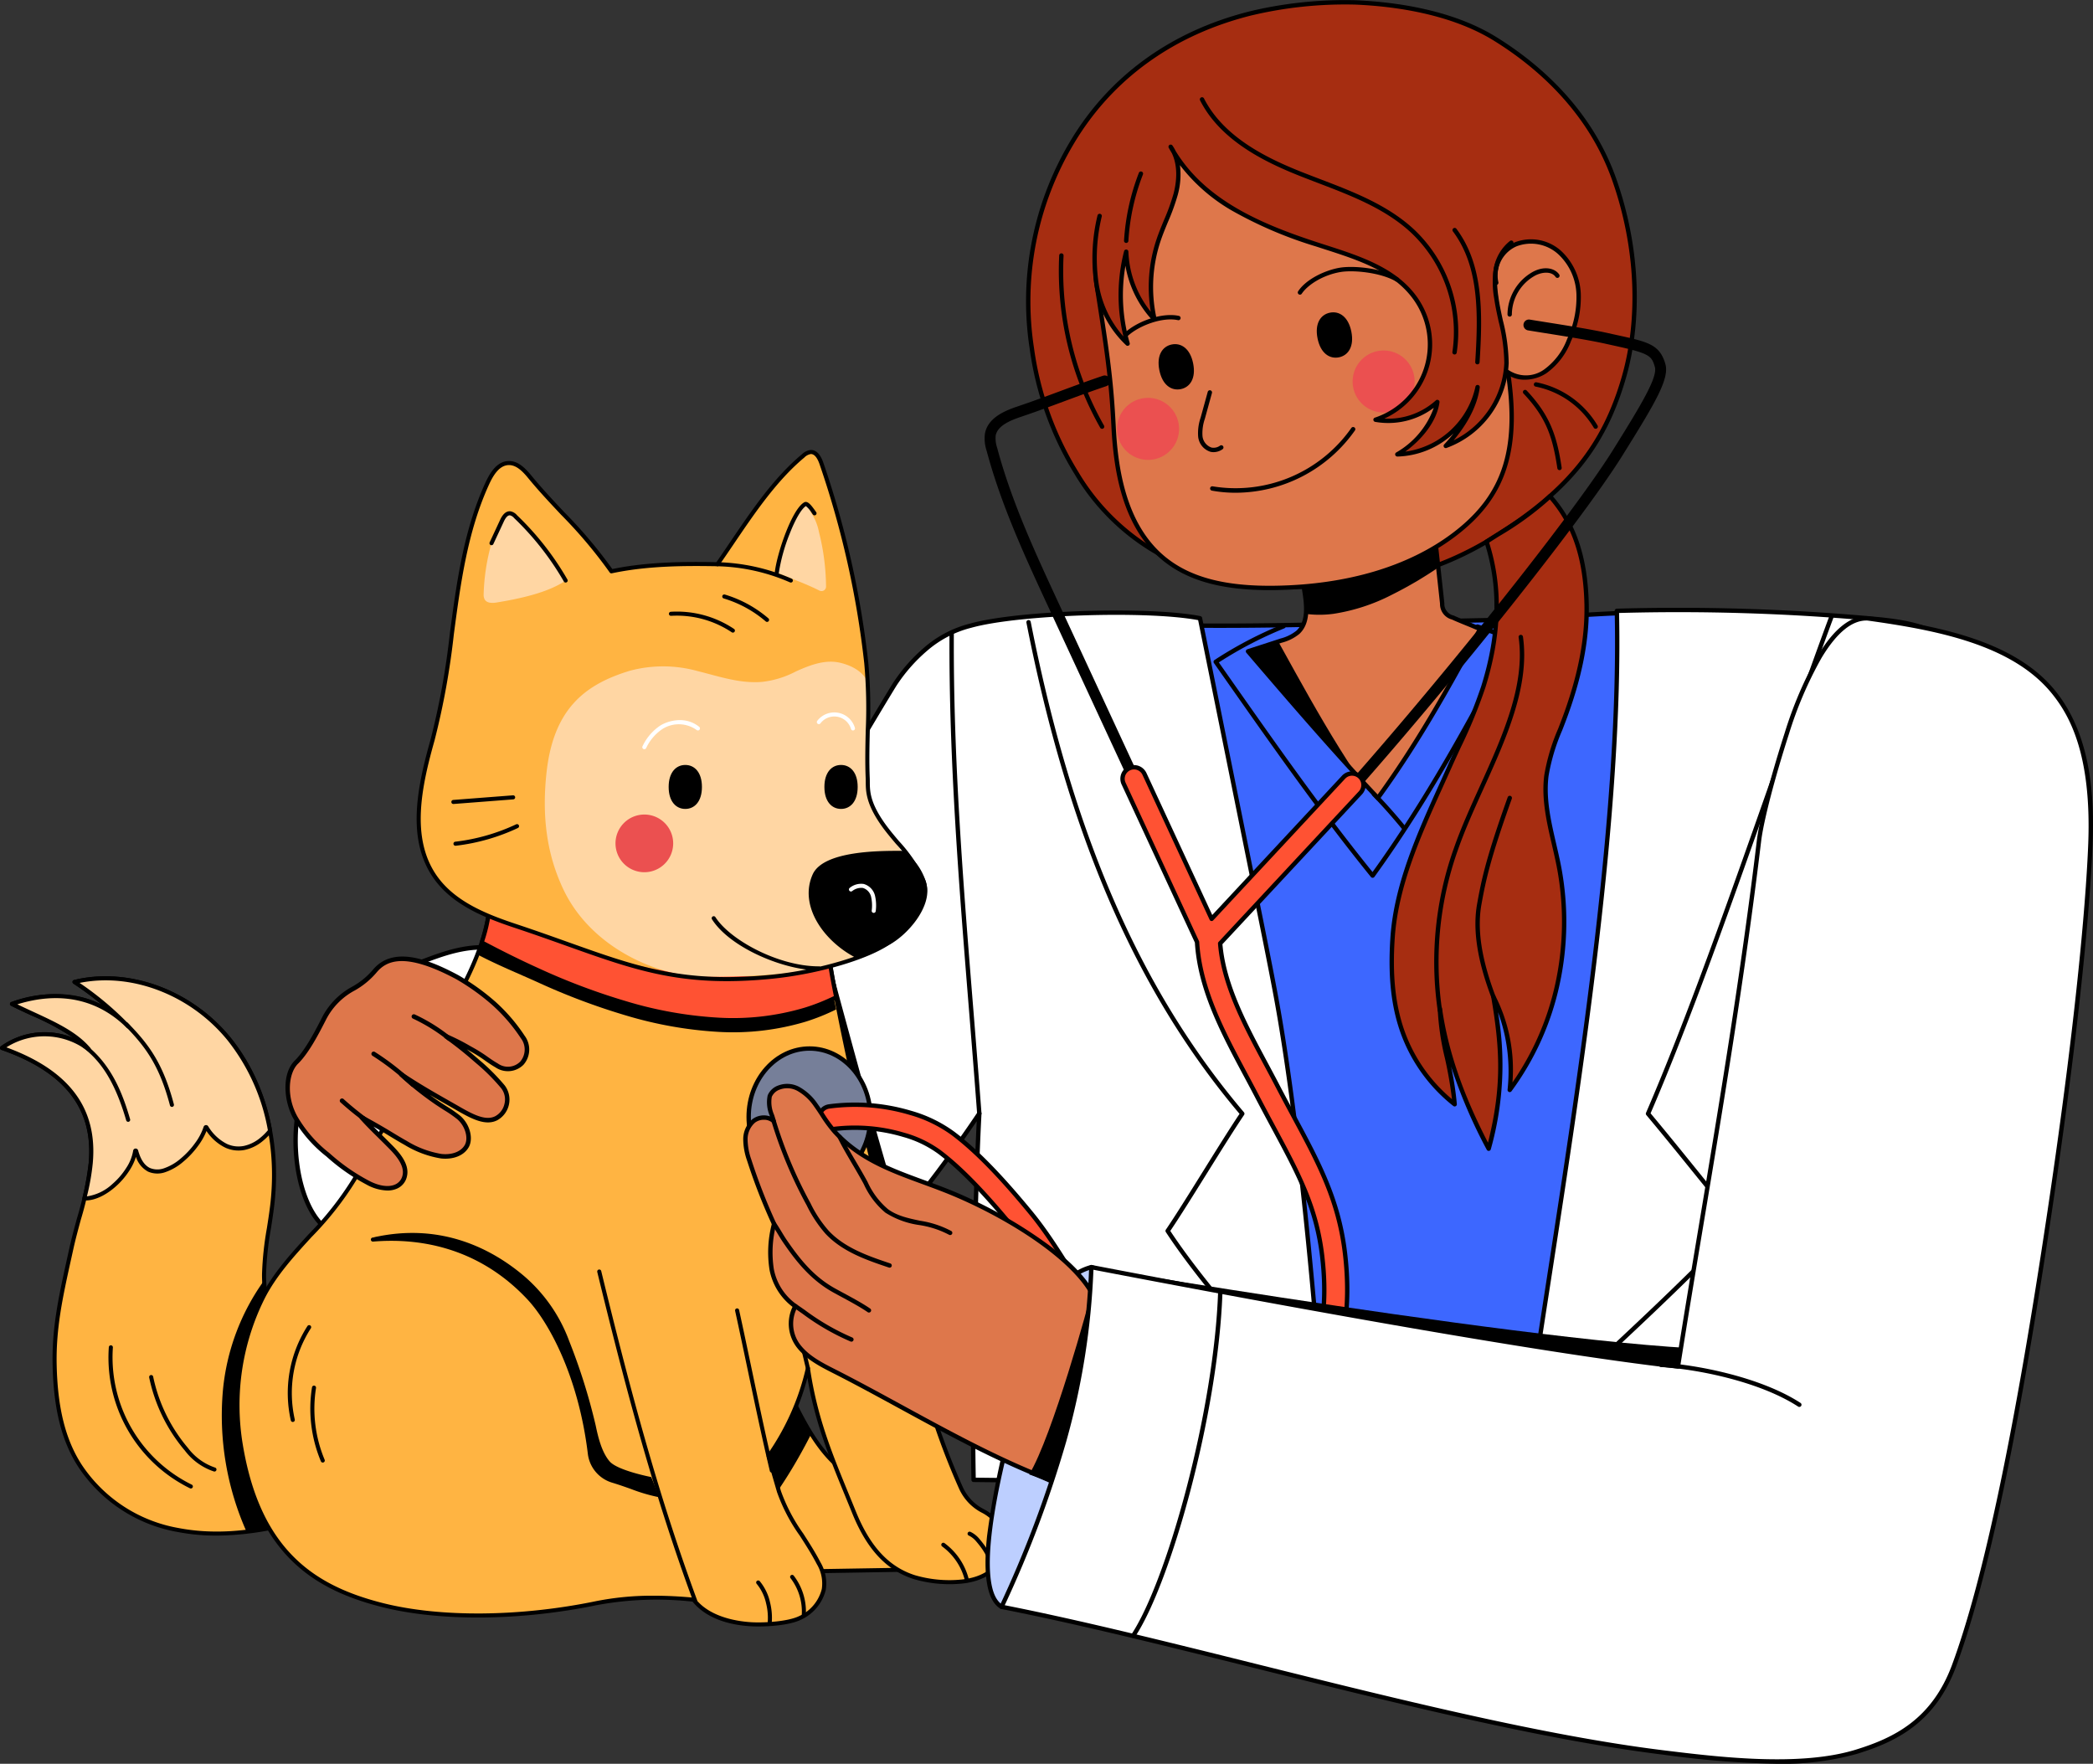 <svg id="OBJECTS" xmlns="http://www.w3.org/2000/svg" viewBox="0 0 391.762 330.137"><rect x="0" y="0" width="391.762" height="330.137" fill="#333333" stroke="none"/><defs><style>.cls-1{fill:#fff;}.cls-2{fill:#a62d11;}.cls-3{fill:#3d67ff;}.cls-4{fill:#de774b;}.cls-5{fill:#eb5050;}.cls-6{fill:#ffb442;}.cls-7{fill:#ffd6a3;}.cls-8{fill:#ff5233;}.cls-9{fill:#767f99;}.cls-10{fill:#bdcfff;}</style></defs><path class="cls-1" d="M99.906,318.257c5.105-9.025,12.507-18.171,21.41-21.463,5.38-1.99,12.767-4.818,21.261.817,2.387,1.584,2.939,8.007,1.345,13.001-3.155,9.881-7.14,20.635-21.582,29-4.301,2.491-13.817,10.994-19.157,7.53C97.095,343.193,94.885,327.133,99.906,318.257Z" transform="translate(-41.802 -116.985)"/><path d="M106.142,348.376a5.718,5.718,0,0,1-3.182-.892c-3.002-1.947-5.24-6.765-5.987-12.888-.753-6.172.21-12.356,2.578-16.541,3.646-6.446,11.304-17.829,21.624-21.646l.174-.064c5.435-2.011,12.879-4.765,21.455.924,1.246.827,2.079,2.788,2.346,5.523a20.537,20.537,0,0,1-.838,7.944c-3.431,10.747-7.678,21.07-21.767,29.229-.882.511-1.982,1.276-3.256,2.161C115.361,344.855,110.295,348.376,106.142,348.376Zm-5.879-29.917c-2.284,4.038-3.21,10.034-2.478,16.039.708,5.798,2.861,10.511,5.62,12.301,3.997,2.592,10.869-2.183,15.417-5.344,1.289-.896,2.402-1.669,3.313-2.197,13.836-8.014,18.017-18.181,21.398-28.77,1.563-4.894.978-11.104-1.181-12.536-8.23-5.46-15.449-2.789-20.719-.838l-.174.064c-10.076,3.726-17.605,14.933-21.196,21.281Z" transform="translate(-41.802 -116.985)"/><path class="cls-2" d="M276.099,119.438c-14.172,3.491-26.144,11.649-33.617,24.186a58.284,58.284,0,0,0-7.545,38.549,59.633,59.633,0,0,0,8.384,23.399,41.529,41.529,0,0,0,20.29,17.388,79.049,79.049,0,0,0,19.724,3.797c14.34.491,26.807-2.005,38.905-9.721,12.097-7.716,19.473-15.623,23.446-29.184,2.83-9.662,3.204-23.314-1.757-37.324-4.322-12.206-13.44-20.807-22.285-26.276-7.43-4.593-17.351-6.436-26.106-6.814A76.482,76.482,0,0,0,276.099,119.438Z" transform="translate(-41.802 -116.985)"/><path d="M286.764,227.226q-1.694,0-3.444-.06a79.887,79.887,0,0,1-19.854-3.823,42.187,42.187,0,0,1-20.495-17.559,60.228,60.228,0,0,1-8.438-23.548,58.375,58.375,0,0,1,7.597-38.822c7.327-12.292,19.04-20.72,33.87-24.374h0a76.769,76.769,0,0,1,19.553-2.01c7.447.322,18.056,1.776,26.304,6.875,7.637,4.721,17.732,13.149,22.455,26.487,4.441,12.543,5.085,26.239,1.764,37.575-3.72,12.698-10.341,20.945-23.618,29.414C311.867,224.137,300.74,227.226,286.764,227.226ZM276.099,119.438l.098.397c-14.614,3.6-26.151,11.899-33.364,23.998a57.557,57.557,0,0,0-7.492,38.276A59.467,59.467,0,0,0,243.671,205.36a41.353,41.353,0,0,0,20.084,17.218,78.845,78.845,0,0,0,19.593,3.771c15.444.53,27.37-2.449,38.671-9.657,13.09-8.35,19.615-16.468,23.273-28.954,3.273-11.175,2.635-24.688-1.75-37.072-4.644-13.114-14.589-21.412-22.114-26.065-8.098-5.006-18.559-6.436-25.909-6.753a75.874,75.874,0,0,0-19.322,1.988Z" transform="translate(-41.802 -116.985)"/><path class="cls-3" d="M258.462,233.965c20.677.522,45.851-.611,60.382-.874,10.956-.199,25.595-1.771,33.917-1.4,1.144,29.713-2.344,59.098-.931,88.8.839,17.641,3.387,56.215,2.53,73.855h-89.295C259.36,356.896,260.96,282.219,258.462,233.965Z" transform="translate(-41.802 -116.985)"/><path d="M354.36,394.756h-89.295a.409.409,0,0,1-.404-.347c-3.631-23.835-4.306-62.688-4.958-100.261-.38-21.902-.74-42.59-1.649-60.161a.409.409,0,0,1,.115-.307.393.393,0,0,1,.303-.123c15.082.381,32.535-.119,46.558-.52,5.081-.145,9.88-.283,13.806-.354,4.644-.084,9.994-.418,15.167-.742,7.182-.449,13.967-.872,18.776-.658a.409.409,0,0,1,.391.393c.557,14.455.009,29.063-.52,43.19-.559,14.924-1.137,30.355-.411,45.606.169,3.561.404,7.888.675,12.899,1.072,19.791,2.54,46.896,1.854,60.995A.409.409,0,0,1,354.36,394.756Zm-88.943-.818h88.553c.638-14.163-.811-40.93-1.872-60.522-.272-5.012-.506-9.341-.676-12.905-.727-15.286-.149-30.735.411-45.676.524-13.989,1.065-28.45.534-42.75-4.741-.175-11.338.236-18.312.672-5.183.324-10.542.658-15.204.743-3.921.071-8.719.208-13.797.354-13.897.398-31.158.892-46.161.531.893,17.489,1.25,38.022,1.627,59.748C261.169,331.496,261.84,370.127,265.417,393.938Z" transform="translate(-41.802 -116.985)"/><path class="cls-4" d="M284.315,216.989q.845,5.443,1.689,10.886c.404,2.602.659,5.668-1.267,7.463a8.154,8.154,0,0,1-3.147,1.556q-3.094,1.004-6.188,2.008c8.043,9.4,15.819,18.441,24.302,27.445,7.283-10.009,13.296-20.699,19.14-31.611-1.537-.71-3.565-1.453-5.102-2.163a2.606,2.606,0,0,1-1.997-2.636q-.894-8.196-1.789-16.392C301.431,213.831,292.737,215.64,284.315,216.989Z" transform="translate(-41.802 -116.985)"/><path d="M299.704,266.757a.409.409,0,0,1-.298-.129c-8.263-8.772-15.9-17.626-24.314-27.46a.409.409,0,0,1,.185-.655l6.188-2.008a7.887,7.887,0,0,0,2.994-1.466c1.722-1.606,1.567-4.362,1.142-7.101l-1.689-10.886a.409.409,0,0,1,.34-.466c1.824-.292,3.697-.612,5.508-.921a151.809,151.809,0,0,1,20.185-2.527.404.404,0,0,1,.42.364l1.789,16.392a2.227,2.227,0,0,0,1.762,2.309c.76.351,1.662.718,2.534,1.074.881.359,1.791.73,2.569,1.089a.409.409,0,0,1,.189.565c-6.47,12.081-12.206,22.088-19.17,31.659a.409.409,0,0,1-.305.168Zm-23.592-27.655c8.136,9.506,15.56,18.102,23.551,26.605,6.733-9.31,12.334-19.067,18.614-30.779-.668-.296-1.414-.6-2.139-.895-.88-.359-1.791-.73-2.567-1.088a2.991,2.991,0,0,1-2.232-2.963l-1.747-16.014a154.26,154.26,0,0,0-19.695,2.502c-1.681.287-3.414.583-5.114.858l1.627,10.484c.459,2.962.609,5.959-1.392,7.825a8.504,8.504,0,0,1-3.3,1.646Z" transform="translate(-41.802 -116.985)"/><path d="M286.245,231.892a19.678,19.678,0,0,0,5.175-.019,35.6,35.6,0,0,0,10.927-3.576,73.644,73.644,0,0,0,8.664-5.086q-.528-4.833-1.055-9.666c-8.525.286-17.219,2.095-25.642,3.444q.845,5.443,1.689,10.886A16.671,16.671,0,0,1,286.245,231.892Z" transform="translate(-41.802 -116.985)"/><path d="M295.556,261.766c-2.063-3.095-4.016-6.262-5.906-9.465-1.847-3.13-3.633-6.297-5.398-9.474q-1.599-2.878-3.188-5.762-2.83.919-5.66,1.837c6.809,7.957,13.428,15.658,20.445,23.297C295.75,262.054,295.652,261.91,295.556,261.766Z" transform="translate(-41.802 -116.985)"/><path class="cls-4" d="M247.042,170.143c1.815,11.575,2.734,17.401,3.188,26.503.454,9.102,2.34,19.019,9.363,24.827,5.709,4.722,13.623,5.68,21.031,5.554,11.763-.201,23.867-2.834,33.267-9.908,9.4-7.074,12.681-15.911,9.893-32.185-1.64-9.575-4.503-21.78-7.823-27.768-5.076-9.155-9.178-12.064-19.189-15.125-5.59-1.71-16.931-2.032-24.979-.237-11.555,2.577-16.785,7.235-21.039,12.92A21.858,21.858,0,0,0,247.042,170.143Z" transform="translate(-41.802 -116.985)"/><path d="M279.427,227.446c-9.035,0-15.441-1.809-20.095-5.658-7.721-6.385-9.125-17.396-9.51-25.122-.45-9.021-1.352-14.774-3.148-26.235l-.035-.225a22.157,22.157,0,0,1,3.789-15.728c4.49-6.001,9.827-10.52,21.277-13.074,8.436-1.881,19.834-1.392,25.187.245,10.459,3.199,14.453,6.348,19.427,15.318,1.05,1.893,4.718,9.498,7.869,27.898,1.411,8.241,1.287,14.513-.39,19.736-1.611,5.015-4.68,9.096-9.66,12.844-8.377,6.304-19.963,9.759-33.506,9.99Q280.021,227.446,279.427,227.446Zm-31.981-57.367.035.225c1.801,11.49,2.705,17.257,3.157,26.321.378,7.572,1.743,18.353,9.215,24.533,4.699,3.886,11.297,5.621,20.764,5.46,13.369-.228,24.79-3.626,33.028-9.826,9.677-7.283,12.407-16.195,9.736-31.789-3.129-18.273-6.744-25.775-7.778-27.639-4.846-8.74-8.743-11.81-18.951-14.932-5.253-1.607-16.46-2.082-24.77-.229-11.205,2.499-16.419,6.91-20.8,12.765A21.603,21.603,0,0,0,247.446,170.079Z" transform="translate(-41.802 -116.985)"/><path d="M298.727,281.289a.409.409,0,0,1-.318-.152c-9.676-11.943-18.651-24.741-27.33-37.117l-2.053-2.926a.409.409,0,0,1,.111-.577,74.615,74.615,0,0,1,12.746-6.675.409.409,0,1,1,.307.758,73.806,73.806,0,0,0-12.252,6.372l1.81,2.579c8.571,12.222,17.43,24.854,26.96,36.656,9.857-13.697,17.816-28.318,25.75-43.342-.934-.309-1.931-.677-2.9-1.035-1.122-.415-2.283-.844-3.327-1.173a.409.409,0,0,1,.246-.78c1.063.335,2.233.767,3.364,1.185,1.123.415,2.284.844,3.328,1.173a.409.409,0,0,1,.239.581c-8.107,15.361-16.222,30.308-26.35,44.303a.409.409,0,0,1-.32.169Z" transform="translate(-41.802 -116.985)"/><path d="M304.479,272.228a.408.408,0,0,1-.317-.15c-1.728-2.117-3.567-4.186-5.468-6.151a.409.409,0,0,1,.588-.569c1.916,1.981,3.771,4.068,5.513,6.202a.409.409,0,0,1-.317.668Z" transform="translate(-41.802 -116.985)"/><path class="cls-1" d="M326.233,394.347c4.255-36.36,19.412-111.504,18.206-163.027a405.857,405.857,0,0,1,47.865,1.472c5.095.473,10.491,1.159,14.472,4.374,3.191,2.578,5.039,6.468,6.256,10.385,3.674,11.823,2.442,24.586.326,36.785-5.721,32.983-17.578,77.234-24.381,110.011Z" transform="translate(-41.802 -116.985)"/><path d="M388.977,394.756H326.233a.409.409,0,0,1-.406-.457c1.186-10.134,3.187-23.08,5.505-38.07,6.045-39.1,13.568-87.762,12.699-124.9a.409.409,0,0,1,.4-.418,406.18,406.18,0,0,1,47.911,1.473c5.457.506,10.687,1.229,14.691,4.463,2.786,2.251,4.877,5.712,6.39,10.581,3.819,12.289,2.314,25.588.339,36.976-3.419,19.71-9.02,43.411-14.437,66.332-3.706,15.683-7.207,30.496-9.946,43.693A.409.409,0,0,1,388.977,394.756Zm-62.284-.818h61.951c2.731-13.125,6.206-27.829,9.883-43.389,5.414-22.909,11.012-46.597,14.427-66.283,1.959-11.292,3.453-24.471-.314-36.594-1.464-4.71-3.466-8.042-6.122-10.188-3.827-3.091-8.925-3.791-14.252-4.285a404.44,404.44,0,0,0-47.409-1.479c.806,37.158-6.69,85.646-12.717,124.635C329.859,371.113,327.884,383.887,326.693,393.938Z" transform="translate(-41.802 -116.985)"/><path class="cls-1" d="M290.392,394.716c-1.769-26.184-5.102-66.535-9.978-92.322-1.013-5.356-2.092-10.7-3.171-16.044q-5.416-26.821-10.833-53.641c-9.312-1.832-33.76-1.179-42.898,1.381a20.491,20.491,0,0,0-8.487,4.435,30.929,30.929,0,0,0-5.837,6.689c-13.896,22.689-26.104,46.679-43.635,66.693,9.754,14.495,19.159,35.552,28.913,50.046,10.644-9.288,22.422-24.308,30.639-36.549-.956,18.161-1.413,50.39-1.066,68.573Z" transform="translate(-41.802 -116.985)"/><path d="M290.392,395.125h-.005l-66.352-.739a.409.409,0,0,1-.404-.401c-.351-18.388.111-49.228.992-67.135-9.78,14.388-20.887,27.558-29.888,35.411a.409.409,0,0,1-.608-.08c-4.888-7.264-9.763-16.31-14.477-25.057-4.705-8.73-9.57-17.758-14.436-24.989a.409.409,0,0,1,.032-.498c13.253-15.13,23.635-32.839,33.675-49.964,3.218-5.489,6.546-11.166,9.919-16.673a31.256,31.256,0,0,1,5.917-6.784,20.886,20.886,0,0,1,8.645-4.521c8.894-2.491,33.458-3.283,43.088-1.389a.409.409,0,0,1,.322.32l10.84,53.678c1.059,5.243,2.154,10.665,3.164,16.012,5.069,26.814,8.431,69.383,9.984,92.371a.409.409,0,0,1-.408.436Zm-65.95-1.552,65.513.729c-1.565-23.07-4.912-65.231-9.942-91.833-1.01-5.341-2.104-10.761-3.163-16.002l-.007-.037-10.778-53.372c-9.728-1.812-33.71-1.021-42.442,1.425a20.121,20.121,0,0,0-8.328,4.349,30.416,30.416,0,0,0-5.757,6.595c-3.369,5.501-6.695,11.173-9.911,16.659-10.007,17.069-20.353,34.717-33.558,49.853,4.829,7.219,9.644,16.153,14.302,24.797,4.621,8.575,9.398,17.438,14.177,24.602,9.141-8.068,20.406-21.544,30.219-36.162a.409.409,0,0,1,.748.249C224.593,342.932,224.095,374.639,224.442,393.573Z" transform="translate(-41.802 -116.985)"/><path d="M191.925,277.624s-16.961,22.554-26.37,34.282c9.754,14.495,19.159,35.552,28.913,50.046a131.055,131.055,0,0,0,16.373-16.849C208.149,338.777,194.015,285.362,191.925,277.624Z" transform="translate(-41.802 -116.985)"/><path d="M329.168,383.057a.409.409,0,0,1-.274-.713c.291-.262,28.968-26.085,37.783-36.278-2.09-2.414-4.741-5.693-7.794-9.468-2.729-3.376-5.823-7.201-8.92-10.897a.409.409,0,0,1-.062-.425c7.518-17.396,15.457-39.936,23.134-61.734,3.928-11.154,7.639-21.689,11.199-31.281a.409.409,0,1,1,.767.285c-3.558,9.585-7.267,20.117-11.195,31.268-7.648,21.714-15.555,44.165-23.054,61.555,3.047,3.641,6.083,7.395,8.767,10.715,3.162,3.91,5.892,7.287,8.007,9.711a.409.409,0,0,1,.003.534c-8.568,10.042-37.793,36.358-38.087,36.623A.407.407,0,0,1,329.168,383.057Z" transform="translate(-41.802 -116.985)"/><path d="M225.106,325.813a.409.409,0,0,1-.407-.379c-.47-6.329-.992-12.801-1.496-19.061-1.872-23.234-3.809-47.26-3.68-70.679a.409.409,0,0,1,.818.004c-.129,23.385,1.806,47.392,3.677,70.609.505,6.261,1.027,12.735,1.496,19.066a.409.409,0,0,1-.377.438Z" transform="translate(-41.802 -116.985)"/><path d="M289.412,381.44a.408.408,0,0,1-.275-.106c-7.069-6.42-21.505-22.126-29.116-33.733a.409.409,0,0,1,.004-.455c1.682-2.456,4.373-6.774,6.976-10.95,2.481-3.981,5.045-8.094,6.815-10.729-19.364-22.91-32.041-52.129-39.888-91.92a.409.409,0,1,1,.802-.158c7.846,39.785,20.527,68.951,39.91,91.786a.409.409,0,0,1,.027.494c-1.765,2.607-4.412,6.854-6.972,10.96-2.529,4.058-5.142,8.25-6.841,10.753,7.613,11.528,21.841,26.999,28.831,33.348a.409.409,0,0,1-.275.712Z" transform="translate(-41.802 -116.985)"/><path d="M288.417,180.324c-.561-2.791.576-4.464,2.322-4.815,1.747-.351,3.442.753,4.003,3.543.561,2.791-.576,4.464-2.322,4.815-1.747.351-3.442-.753-4.003-3.543" transform="translate(-41.802 -116.985)"/><path d="M258.807,186.277c-.561-2.791.576-4.464,2.322-4.815,1.747-.351,3.442.753,4.003,3.543.561,2.791-.576,4.464-2.322,4.815-1.746.351-3.442-.753-4.003-3.543" transform="translate(-41.802 -116.985)"/><path class="cls-5" d="M306.477,187.25a5.804,5.804,0,1,1-6.835-4.546A5.804,5.804,0,0,1,306.477,187.25Z" transform="translate(-41.802 -116.985)"/><path class="cls-5" d="M262.381,196.115a5.804,5.804,0,1,1-6.834-4.546A5.804,5.804,0,0,1,262.381,196.115Z" transform="translate(-41.802 -116.985)"/><path d="M268.949,201.616a2.524,2.524,0,0,1-.566-.063,3.303,3.303,0,0,1-2.315-2.867,8.91,8.91,0,0,1,.467-3.536l1.323-4.803a.409.409,0,1,1,.788.217l-1.322,4.803a8.297,8.297,0,0,0-.445,3.209,2.525,2.525,0,0,0,1.688,2.179,2.031,2.031,0,0,0,1.596-.354.409.409,0,0,1,.474.667A2.945,2.945,0,0,1,268.949,201.616Z" transform="translate(-41.802 -116.985)"/><path d="M273.077,209.215a24.788,24.788,0,0,1-4.434-.395.409.409,0,0,1,.146-.805,26.454,26.454,0,0,0,25.952-10.924.409.409,0,0,1,.678.458A27.421,27.421,0,0,1,273.077,209.215Z" transform="translate(-41.802 -116.985)"/><path class="cls-2" d="M324.683,162.409c-3.234,2.658-3.602,6.352-3.009,10.406s2.419,8.023,2.325,12.12a17.455,17.455,0,0,1-11.579,15.511c2.789-2.999,5.429-6.948,5.953-11.009a15.989,15.989,0,0,1-15.023,12.593c3.425-2.123,6.924-5.809,7.484-9.8a13.67,13.67,0,0,1-11.561,3.318,14.865,14.865,0,0,0,7.506-22.629c-4.125-5.899-11.722-7.968-18.564-10.202-10.945-3.574-21.726-8.182-27.292-18.261,1.741,2.533,1.72,5.914.936,8.886-.784,2.972-2.242,5.72-3.215,8.636a27.75,27.75,0,0,0-.747,14.776,19.459,19.459,0,0,1-5.297-12.656,32.919,32.919,0,0,0,.26,17.207,19.241,19.241,0,0,1-5.82-11.16,33.762,33.762,0,0,1,.588-12.736c2.804-13.007,13.848-24.069,26.801-27.111,12.953-3.043,26.651.118,38.845,5.439,6.34,2.767,13.068,6.928,14.505,13.694C329.131,155.793,329.709,158.277,324.683,162.409Z" transform="translate(-41.802 -116.985)"/><path class="cls-4" d="M321.871,169.914a6.289,6.289,0,0,1,3.631-7.196,8.028,8.028,0,0,1,8.217,1.521,11.208,11.208,0,0,1,3.564,7.806,18.876,18.876,0,0,1-1.77,8.551,12.977,12.977,0,0,1-4.489,5.912c-2.107,1.365-5.075,1.632-7.062.097" transform="translate(-41.802 -116.985)"/><path d="M327.24,188.06a5.735,5.735,0,0,1-3.526-1.132.409.409,0,0,1,.5-.647,5.821,5.821,0,0,0,6.589-.117,12.429,12.429,0,0,0,4.336-5.732,18.401,18.401,0,0,0,1.736-8.364,10.761,10.761,0,0,0-3.425-7.522,7.589,7.589,0,0,0-7.787-1.454,5.901,5.901,0,0,0-3.401,6.705.409.409,0,0,1-.785.231,6.662,6.662,0,0,1,3.862-7.687,8.42,8.42,0,0,1,8.648,1.588,11.581,11.581,0,0,1,3.704,8.091,19.207,19.207,0,0,1-1.804,8.738,13.2,13.2,0,0,1-4.642,6.091A7.432,7.432,0,0,1,327.24,188.06Z" transform="translate(-41.802 -116.985)"/><path d="M324.381,176.249a.409.409,0,0,1-.409-.407,9.22,9.22,0,0,1,4.778-7.991c2.196-1.167,4.127-.626,4.899.511a.409.409,0,1,1-.677.46c-.742-1.093-2.532-.943-3.839-.248a8.382,8.382,0,0,0-4.344,7.265.409.409,0,0,1-.407.411Z" transform="translate(-41.802 -116.985)"/><path class="cls-2" d="M331.914,209.869c5.017,5.646,6.664,12.487,6.859,20.037.195,7.55-1.672,15.028-4.349,22.089-1.264,3.333-2.724,6.648-3.171,10.185-.732,5.792,1.31,11.521,2.393,17.257a53.562,53.562,0,0,1-9.252,41.555c.499-6.21-.194-11.944-3.076-17.467,1.828,10.756,1.909,17.922-.866,28.473-4.097-7.787-7.728-16.47-9.141-26.226.078,5.646,2.251,11.345,2.77,17.904-10.772-8.816-12.353-19.9-11.626-31.083.727-11.183,6.211-22.075,10.768-32.313,2.168-4.87,4.623-9.634,6.215-14.721,2.842-9.078,3.544-18.14.607-27.188C324.608,215.442,328.855,212.978,331.914,209.869Z" transform="translate(-41.802 -116.985)"/><path d="M320.453,332.407a.409.409,0,0,1-.362-.218,96.304,96.304,0,0,1-6.674-15.562,57.619,57.619,0,0,1,1.072,7.017.409.409,0,0,1-.667.349,30.59,30.59,0,0,1-10.256-14.848c-1.467-4.684-1.95-9.951-1.519-16.578.649-9.98,5.003-19.609,9.214-28.922q.804-1.778,1.588-3.531c.542-1.217,1.11-2.446,1.66-3.635a92.748,92.748,0,0,0,4.539-11.042c3.09-9.87,3.289-18.682.608-26.94a.409.409,0,0,1,.168-.47q1.091-.701,2.155-1.37c3.653-2.311,7.104-4.495,9.643-7.075a.402.402,0,0,1,.302-.122.409.409,0,0,1,.295.137c4.524,5.091,6.736,11.541,6.962,20.298.174,6.744-1.257,14.02-4.376,22.245-.198.522-.401,1.043-.604,1.565a36.702,36.702,0,0,0-2.544,8.526c-.535,4.237.463,8.544,1.428,12.709.335,1.448.682,2.945.961,4.421a55.37,55.37,0,0,1-.33,21.933,52.251,52.251,0,0,1-8.996,19.942.409.409,0,0,1-.736-.277,31.988,31.988,0,0,0-1.789-14.515,58.341,58.341,0,0,1-1.349,25.658.409.409,0,0,1-.349.302A.431.431,0,0,1,320.453,332.407Zm-9.14-27.044a.409.409,0,0,1,.404.35c1.16,8.011,3.9,16.026,8.605,25.148,2.623-10.487,2.254-17.498.594-27.268a.409.409,0,0,1,.766-.258,30.557,30.557,0,0,1,3.215,16.264,51.674,51.674,0,0,0,8.023-18.48,54.544,54.544,0,0,0,.325-21.607c-.276-1.46-.621-2.949-.955-4.388-.981-4.235-1.996-8.614-1.443-12.996a37.306,37.306,0,0,1,2.593-8.72c.202-.52.404-1.039.601-1.559,3.08-8.123,4.494-15.298,4.323-21.934-.216-8.366-2.274-14.561-6.471-19.449a57.888,57.888,0,0,1-9.476,6.881q-.931.589-1.886,1.198c2.633,8.337,2.403,17.218-.702,27.136a93.288,93.288,0,0,1-4.577,11.14c-.548,1.186-1.115,2.413-1.655,3.625-.521,1.17-1.054,2.349-1.591,3.535-4.181,9.246-8.504,18.807-9.143,28.638-.424,6.523.047,11.696,1.483,16.28a29.549,29.549,0,0,0,9.236,13.823,75.088,75.088,0,0,0-1.333-7.693,48.599,48.599,0,0,1-1.347-9.253.409.409,0,0,1,.377-.413Z" transform="translate(-41.802 -116.985)"/><path d="M252.602,162.46a.409.409,0,0,1-.409-.409,42.175,42.175,0,0,1,2.789-12.734.409.409,0,1,1,.744.34,41.047,41.047,0,0,0-2.715,12.395A.409.409,0,0,1,252.602,162.46Z" transform="translate(-41.802 -116.985)"/><path d="M314.061,183.338a.423.423,0,0,1-.063-.005.409.409,0,0,1-.341-.467,25.523,25.523,0,0,0-7.649-22.251c-4.829-4.535-11.248-6.988-17.455-9.36-1.117-.427-2.272-.868-3.396-1.314-6.723-2.664-14.929-6.683-18.732-14.175a.409.409,0,0,1,.729-.37c3.679,7.247,11.715,11.173,18.304,13.784,1.12.444,2.272.884,3.387,1.31,6.281,2.4,12.776,4.882,17.723,9.527a26.352,26.352,0,0,1,7.897,22.973A.409.409,0,0,1,314.061,183.338Z" transform="translate(-41.802 -116.985)"/><path d="M318.338,185.185l-.026-.001a.409.409,0,0,1-.382-.434c.588-9.161.71-17.925-4.175-24.453a.409.409,0,0,1,.655-.49c5.052,6.751,4.934,15.675,4.337,24.995A.409.409,0,0,1,318.338,185.185Z" transform="translate(-41.802 -116.985)"/><path d="M340.473,197.243a.409.409,0,0,1-.353-.202,16.445,16.445,0,0,0-10.887-7.696.409.409,0,0,1,.156-.803,17.274,17.274,0,0,1,11.437,8.085.409.409,0,0,1-.352.617Z" transform="translate(-41.802 -116.985)"/><path d="M311.323,306.542a.409.409,0,0,1-.404-.344,63.321,63.321,0,0,1,3.045-30.528c1.296-3.72,2.993-7.47,4.79-11.44,4.218-9.32,8.579-18.957,7.301-27.955a.409.409,0,0,1,.81-.115c1.311,9.234-3.1,18.981-7.366,28.408-1.789,3.953-3.479,7.687-4.763,11.372a62.489,62.489,0,0,0-3.009,30.129.409.409,0,0,1-.339.469A.417.417,0,0,1,311.323,306.542Z" transform="translate(-41.802 -116.985)"/><path d="M321.319,303.934a.409.409,0,0,1-.383-.265c-2.638-6.981-3.506-12.703-2.653-17.493.824-4.625,1.716-8.764,5.725-19.966a.409.409,0,1,1,.77.276c-3.987,11.142-4.873,15.248-5.69,19.834-.826,4.641.028,10.221,2.613,17.061a.409.409,0,0,1-.383.554Z" transform="translate(-41.802 -116.985)"/><path d="M248.089,197.249a.409.409,0,0,1-.356-.206,59.624,59.624,0,0,1-7.673-32.252.409.409,0,1,1,.817.042,58.794,58.794,0,0,0,7.567,31.804.409.409,0,0,1-.355.612Z" transform="translate(-41.802 -116.985)"/><path d="M333.707,204.982a.409.409,0,0,1-.404-.348c-.881-5.852-2.054-9.437-6.333-13.986a.409.409,0,0,1,.596-.561c4.402,4.679,5.658,8.529,6.546,14.425a.409.409,0,0,1-.344.465A.415.415,0,0,1,333.707,204.982Z" transform="translate(-41.802 -116.985)"/><path d="M303.351,202.437a.409.409,0,0,1-.215-.757,15.793,15.793,0,0,0,7.038-8.367,14.151,14.151,0,0,1-10.975,2.635.409.409,0,0,1-.054-.79,14.456,14.456,0,0,0,7.3-22.006c-3.732-5.337-10.366-7.473-16.781-9.538q-.792-.255-1.575-.509a77.155,77.155,0,0,1-15.747-6.729,33.117,33.117,0,0,1-9.684-8.483,14.214,14.214,0,0,1-.403,5.553,40.42,40.42,0,0,1-1.836,5.075c-.483,1.168-.982,2.376-1.386,3.586a27.176,27.176,0,0,0-.736,14.557.409.409,0,0,1-.695.372,19.95,19.95,0,0,1-5.144-10.315,32.354,32.354,0,0,0,.797,14.47.409.409,0,0,1-.666.418,19.623,19.623,0,0,1-5.951-11.396,33.85,33.85,0,0,1,.591-12.891.409.409,0,1,1,.8.172,33.057,33.057,0,0,0-.584,12.581,19.358,19.358,0,0,0,4.64,9.89,33.171,33.171,0,0,1,.12-15.969.409.409,0,0,1,.805.088,19.123,19.123,0,0,0,4.194,11.257,27.994,27.994,0,0,1,1.052-13.493c.413-1.238.918-2.459,1.406-3.64a39.769,39.769,0,0,0,1.802-4.971c.462-1.749.969-4.895-.321-7.587q-.299-.492-.578-.997a.409.409,0,0,1,.695-.429,7.961,7.961,0,0,1,.6,1.03c5.625,9.219,16.029,13.66,26.482,17.074q.78.255,1.572.509c6.544,2.107,13.311,4.286,17.2,9.848a15.267,15.267,0,0,1-6.193,22.65,13.328,13.328,0,0,0,9.636-3.406.409.409,0,0,1,.682.358c-.529,3.763-3.461,7.084-6.402,9.233a15.593,15.593,0,0,0,13.133-12.159.409.409,0,0,1,.807.129c-.292,2.265-1.398,5.746-4.895,9.919a16.963,16.963,0,0,0,9.491-14.482,33.443,33.443,0,0,0-1.063-7.774c-.304-1.396-.617-2.839-.827-4.277a16.816,16.816,0,0,1-.034-5.869,8.34,8.34,0,0,1,2.973-4.912.409.409,0,0,1,.52.632c-3.229,2.655-3.182,6.39-2.649,10.031.206,1.41.517,2.839.818,4.222a34.039,34.039,0,0,1,1.081,7.967,17.729,17.729,0,0,1-11.64,15.888.409.409,0,0,1-.432-.665c.513-.551,1.124-1.25,1.756-2.063a16.027,16.027,0,0,1-10.521,4.334Z" transform="translate(-41.802 -116.985)"/><path d="M252.671,179.931a.409.409,0,0,1-.275-.712c2.272-2.067,6.864-3.807,10.078-3.105a.409.409,0,0,1-.174.799c-2.923-.639-7.275,1.021-9.353,2.911A.407.407,0,0,1,252.671,179.931Z" transform="translate(-41.802 -116.985)"/><path d="M285.126,172.139a.409.409,0,0,1-.341-.634c1.496-2.276,5.043-3.939,7.774-4.406,2.454-.419,7.768.001,10.957,1.859a.409.409,0,0,1-.412.707c-2.909-1.695-8.021-2.167-10.407-1.76-3.378.577-6.193,2.474-7.229,4.049A.409.409,0,0,1,285.126,172.139Z" transform="translate(-41.802 -116.985)"/><path class="cls-6" d="M185.739,411.223l24.154-.401c2.472-.041,6.6-.249,8.195-2.423,1.708-2.327,2.128-6.034.47-8.408-1.658-2.374-3.916-5.298-8.853-4.965-10.603.713-15.5-7.868-19.508-16.015-4.193-.439-8.267-1.086-12.41-1.864a248.465,248.465,0,0,0,.004,32.195C180.647,410.315,183.03,409.892,185.739,411.223Z" transform="translate(-41.802 -116.985)"/><path d="M185.739,411.604a.381.381,0,0,1-.168-.039,13.08,13.08,0,0,0-4.285-1.106,18.464,18.464,0,0,1-3.618-.757.381.381,0,0,1-.257-.334,249.232,249.232,0,0,1-.005-32.244.381.381,0,0,1,.45-.351c4.63.869,8.563,1.46,12.38,1.859a.381.381,0,0,1,.302.21c1.871,3.804,4.126,8.122,7.21,11.23a14.605,14.605,0,0,0,11.932,4.574c5.354-.363,7.757,3.075,9.191,5.127,1.838,2.631,1.202,6.566-.475,8.851-1.605,2.187-5.383,2.527-8.495,2.579l-24.154.401Zm-7.587-2.544a18.815,18.815,0,0,0,3.237.644,14.051,14.051,0,0,1,4.434,1.137l24.064-.4c1.725-.029,6.308-.105,7.895-2.268,1.518-2.069,2.107-5.614.465-7.965-1.815-2.598-3.966-5.11-8.516-4.804q-.641.043-1.256.043c-9.695 0-14.485-7.892-18.527-16.081-3.654-.389-7.424-.953-11.807-1.767A248.18,248.18,0,0,0,178.152,409.06Z" transform="translate(-41.802 -116.985)"/><path d="M181.452,403.794a85.542,85.542,0,0,0,5.258-6.772q2.409-3.446,4.492-7.106c.853-1.493,1.663-3.009,2.444-4.541a71.901,71.901,0,0,1-3.45-6.364c-4.193-.439-8.267-1.086-12.41-1.864a250.816,250.816,0,0,0-.089,30.74Q179.637,405.899,181.452,403.794Z" transform="translate(-41.802 -116.985)"/><path class="cls-6" d="M75.161,403.369a27.805,27.805,0,0,1-18.366-11.99c-3.584-5.508-4.621-12.274-4.767-18.844-.167-7.511,1.367-13.827,3.136-21.869,1.165-5.298,3.129-10.59,3.622-15.992.987-10.813-5.162-17.537-16.604-21.537a13.622,13.622,0,0,1,16.232.236c-3.193-3.819-9.007-5.773-14.37-8.476,9.713-3.326,17.49-.764,22.866,5.403a58.113,58.113,0,0,0-11.158-9.515c10.542-2.554,22.096,2.267,28.94,10.682s9.292,19.857,8.116,30.64c-.486,4.458-1.548,8.865-1.583,13.349-.035,4.484,1.121,9.233,4.369,12.325,1.782,1.695,4.149,2.864,5.363,5.003a11.861,11.861,0,0,1,1.153,3.918,56.287,56.287,0,0,1,1.133,13.041c-.33,5.11-1.621,10.947-6.961,12.337C89.409,403.868,82.193,404.716,75.161,403.369Z" transform="translate(-41.802 -116.985)"/><path d="M82.38,404.415a38.618,38.618,0,0,1-7.29-.672,28.171,28.171,0,0,1-18.613-12.156c-3.112-4.782-4.646-10.833-4.829-19.043-.156-7.034,1.139-12.889,2.779-20.302q.181-.817.366-1.657c.407-1.851.919-3.731,1.414-5.548a61.534,61.534,0,0,0,2.2-10.398c.918-10.06-4.43-16.976-16.351-21.144a.38.38,0,0,1-.104-.662,14.046,14.046,0,0,1,13.606-1.562,46.947,46.947,0,0,0-7.817-4.195c-1.273-.587-2.589-1.195-3.868-1.84a.38.38,0,0,1,.048-.699,22.868,22.868,0,0,1,13.278-.867,18.575,18.575,0,0,1,3.693,1.392,57.641,57.641,0,0,0-5.349-3.959.38.38,0,0,1,.119-.688c10.259-2.486,22.044,1.859,29.325,10.812,6.484,7.973,9.473,19.243,8.199,30.922-.176,1.613-.43,3.241-.676,4.816a58.557,58.557,0,0,0-.905,8.494c-.024,2.966.497,8.474,4.251,12.046a23.534,23.534,0,0,0,1.949,1.6,9.309,9.309,0,0,1,4.679,7.532,56.694,56.694,0,0,1,1.137,13.13c-.477,7.388-2.847,11.536-7.245,12.681A55.613,55.613,0,0,1,82.38,404.415Zm-7.147-1.419c6.21,1.19,13.064.77,20.954-1.284,4.096-1.066,6.218-4.877,6.677-11.993a56.07,56.07,0,0,0-1.128-12.953,8.596,8.596,0,0,0-4.391-7.055,24.142,24.142,0,0,1-2.011-1.654c-2.936-2.794-4.53-7.27-4.487-12.603a59.128,59.128,0,0,1,.914-8.606c.245-1.566.497-3.186.671-4.781,1.251-11.478-1.677-22.543-8.033-30.359-6.896-8.479-17.919-12.723-27.691-10.745a58.475,58.475,0,0,1,9.326,7.843q.597.592,1.165,1.244a.38.38,0,0,1-.568.506q-.573-.63-1.164-1.242c-5.38-5.331-12.39-6.827-20.417-4.344,1.003.489,2.021.959,3.012,1.416,4.194,1.936,8.156,3.765,10.646,6.743a.38.38,0,0,1-.527.543,13.301,13.301,0,0,0-15.18-.647c11.813,4.325,17.103,11.424,16.166,21.684a62.087,62.087,0,0,1-2.224,10.528c-.493,1.808-1.002,3.678-1.405,5.511q-.185.841-.366,1.658c-1.629,7.363-2.916,13.179-2.761,20.121.179,8.063,1.675,13.987,4.706,18.645A27.419,27.419,0,0,0,75.233,402.995Z" transform="translate(-41.802 -116.985)"/><path d="M102.111,376.701a11.861,11.861,0,0,0-1.153-3.918c-1.214-2.139-3.581-3.307-5.363-5.003-2.9-2.759-4.084-7.188-4.289-11.222a41.893,41.893,0,0,0-7.771,20.585,53.373,53.373,0,0,0,4.455,26.632,27.855,27.855,0,0,0,9.861-3.435c2.411-1.444,5.062-5.488,5.393-10.598A56.286,56.286,0,0,0,102.111,376.701Z" transform="translate(-41.802 -116.985)"/><path class="cls-7" d="M42.182,313.136c11.443,4,17.591,10.724,16.604,21.537a44.492,44.492,0,0,1-1.202,6.631c2.028.076,4.061-1.156,5.527-2.434a13.939,13.939,0,0,0,2.647-3.081,8.865,8.865,0,0,0,1.346-3.377c.014-.097.16-.084.183,0a5.264,5.264,0,0,0,2.397,3.527,3.989,3.989,0,0,0,2.99.062,9.913,9.913,0,0,0,3.201-1.878,16.049,16.049,0,0,0,2.737-2.942,11.15,11.15,0,0,0,1.664-3.16.096.096,0,0,1,.174-.023,9.148,9.148,0,0,0,3.658,3.439,5.575,5.575,0,0,0,3.409.412,7.456,7.456,0,0,0,3.182-1.551,11.126,11.126,0,0,0,1.652-1.65,37.88,37.88,0,0,0-7.658-17.182c-6.845-8.415-18.398-13.237-28.94-10.682a58.123,58.123,0,0,1,10.037,8.319c-5.314-5.288-12.687-7.309-21.745-4.207,5.362,2.703,11.176,4.657,14.37,8.476A13.622,13.622,0,0,0,42.182,313.136Z" transform="translate(-41.802 -116.985)"/><path d="M57.763,341.688c-.064,0-.128-.001-.192-.004a.381.381,0,0,1-.355-.472,43.3,43.3,0,0,0,1.192-6.574c.918-10.06-4.43-16.976-16.351-21.144a.38.38,0,0,1-.104-.663,14.044,14.044,0,0,1,13.606-1.561,46.923,46.923,0,0,0-7.817-4.195c-1.273-.588-2.589-1.195-3.869-1.84a.381.381,0,0,1,.048-.7c6.291-2.154,12.047-1.964,16.951.51a57.594,57.594,0,0,0-5.328-3.943.38.38,0,0,1,.119-.688c10.259-2.486,22.043,1.859,29.325,10.812a38.414,38.414,0,0,1,7.737,17.354.38.38,0,0,1-.079.309,11.541,11.541,0,0,1-1.709,1.707,7.759,7.759,0,0,1-3.346,1.628,5.914,5.914,0,0,1-3.642-.439,8.948,8.948,0,0,1-3.498-3.107,12.227,12.227,0,0,1-1.53,2.728,16.396,16.396,0,0,1-2.802,3.012,10.16,10.16,0,0,1-3.327,1.947,4.393,4.393,0,0,1-3.275-.082,4.801,4.801,0,0,1-2.27-2.77,10.209,10.209,0,0,1-1.167,2.481,14.272,14.272,0,0,1-2.719,3.166C62.265,340.114,60.102,341.688,57.763,341.688ZM42.999,313.024c11.813,4.325,17.102,11.424,16.166,21.684a42.557,42.557,0,0,1-1.094,6.209,8.895,8.895,0,0,0,4.791-2.334,13.503,13.503,0,0,0,2.575-2.997,8.375,8.375,0,0,0,1.291-3.23.458.458,0,0,1,.43-.392.481.481,0,0,1,.496.346c.474,1.719,1.193,2.793,2.198,3.286a3.661,3.661,0,0,0,2.705.042,9.427,9.427,0,0,0,3.075-1.808,15.621,15.621,0,0,0,2.672-2.872,10.696,10.696,0,0,0,1.609-3.05.472.472,0,0,1,.388-.331.481.481,0,0,1,.467.213,8.628,8.628,0,0,0,3.499,3.302,5.163,5.163,0,0,0,3.176.384,7.107,7.107,0,0,0,3.017-1.475,10.696,10.696,0,0,0,1.484-1.459,37.609,37.609,0,0,0-7.547-16.836c-6.896-8.479-17.919-12.723-27.691-10.745a58.55,58.55,0,0,1,9.358,7.878.38.38,0,0,1-.542.533c-5.393-5.367-12.456-6.881-20.473-4.404,1.003.489,2.021.959,3.012,1.417,4.194,1.936,8.156,3.765,10.645,6.743a.38.38,0,0,1-.527.543A13.302,13.302,0,0,0,42.999,313.024Z" transform="translate(-41.802 -116.985)"/><path class="cls-6" d="M133.568,282.678c.47,8.983-4.101,17.369-8.533,25.197q-8.452,14.93-16.904,29.86c-4.63,8.178-12.984,13.854-17.196,22.255a44.95,44.95,0,0,0-4.082,27.338c3.295,19.979,13.541,26.837,26.616,30.105,11.545,2.886,26.676,2.361,39.876-.362a62.269,62.269,0,0,1,18.293-.662c2.418,3.177,6.948,4.4,10.935,4.603,2.403.122,6.78-.129,8.946-1.178a8.027,8.027,0,0,0,4.476-5.341,7.485,7.485,0,0,0-.959-4.909c-2.533-4.879-6.158-9.039-7.428-13.414l-1.926-6.636a46.761,46.761,0,0,0,7.341-16.454c1.56,10.442,4.656,17.179,8.627,26.962,2.42,5.962,5.844,10.411,11.316,12.151a23.278,23.278,0,0,0,8.934.812c3.45-.387,5.888-1.764,7.211-4.14a6.373,6.373,0,0,0-.371-6.423,7.901,7.901,0,0,0-3.056-2.692,9.003,9.003,0,0,1-4.075-4.4c-7.716-17.387-9.922-31.951-14.137-50.469-2.803-12.316-10.966-44.817-11.823-59.829C176.306,283.272,152.084,283.272,133.568,282.678Z" transform="translate(-41.802 -116.985)"/><path d="M183.756,421.42c-.442,0-.848-.01-1.202-.028-6.695-.34-9.813-2.98-11.115-4.619a61.189,61.189,0,0,0-18.017.671c-14.23,2.935-29.2,3.069-40.045.359-7.534-1.883-12.985-4.707-17.153-8.887-4.996-5.01-8.184-12.05-9.746-21.526a45.46,45.46,0,0,1,4.118-27.57c2.233-4.455,5.659-8.196,8.973-11.813a59.397,59.397,0,0,0,8.232-10.459l16.904-29.86c3.993-7.054,8.963-15.832,8.484-24.99a.38.38,0,0,1,.392-.4c5.095.163,10.569.281,16.364.405,14.862.318,31.708.679,45.74,1.971a.38.38,0,0,1,.345.357c.718,12.581,6.598,37.552,10.112,52.472.673,2.858,1.254,5.326,1.702,7.294.805,3.536,1.538,6.935,2.247,10.222,3.026,14.029,5.639,26.145,11.867,40.177a8.64,8.64,0,0,0,3.9,4.216,8.294,8.294,0,0,1,3.202,2.823,6.787,6.787,0,0,1,.385,6.815c-1.375,2.472-3.899,3.929-7.5,4.333a23.785,23.785,0,0,1-9.092-.828c-5.117-1.627-8.788-5.558-11.553-12.371-.433-1.067-.856-2.098-1.267-3.101-3.132-7.639-5.648-13.775-7.103-22.202a45.569,45.569,0,0,1-6.831,14.716l1.876,6.466a32.501,32.501,0,0,0,4.178,7.961c1.102,1.719,2.242,3.496,3.222,5.384a7.783,7.783,0,0,1,.993,5.162,8.362,8.362,0,0,1-4.682,5.605C189.748,421.115,186.203,421.42,183.756,421.42Zm-19.563-5.758c2.365,0,4.852.123,7.48.369a.38.38,0,0,1,.267.148c2.797,3.673,8.381,4.338,10.652,4.454,2.407.122,6.717-.151,8.761-1.141a7.6,7.6,0,0,0,4.269-5.076,7.056,7.056,0,0,0-.924-4.656c-.964-1.857-2.094-3.62-3.187-5.324a33.024,33.024,0,0,1-4.268-8.16l-1.925-6.636a.381.381,0,0,1,.05-.318,46.262,46.262,0,0,0,7.288-16.338.38.38,0,0,1,.744.04c1.383,9.257,4.01,15.663,7.335,23.772.412,1.004.835,2.035,1.268,3.103,2.674,6.587,6.194,10.378,11.079,11.932a22.965,22.965,0,0,0,8.777.797c3.343-.375,5.671-1.703,6.92-3.947a6.01,6.01,0,0,0-.358-6.031,7.534,7.534,0,0,0-2.91-2.56,9.403,9.403,0,0,1-4.249-4.585c-6.26-14.104-8.88-26.255-11.915-40.325-.709-3.285-1.441-6.681-2.245-10.213-.447-1.966-1.028-4.433-1.701-7.289-3.489-14.816-9.309-39.528-10.111-52.275-13.939-1.265-30.626-1.622-45.361-1.938-5.642-.121-10.98-.235-15.962-.392.325,9.227-4.618,17.957-8.6,24.991l-16.904,29.86a59.968,59.968,0,0,1-8.334,10.598c-3.278,3.579-6.668,7.28-8.853,11.64a44.693,44.693,0,0,0-4.047,27.105c1.536,9.313,4.655,16.219,9.535,21.112,4.066,4.077,9.404,6.837,16.799,8.686,10.739,2.684,25.583,2.548,39.707-.365A53.902,53.902,0,0,1,164.193,415.662Z" transform="translate(-41.802 -116.985)"/><path d="M131.216,295.662c3.452,1.837,7.713,3.583,11.276,5.197a123.585,123.585,0,0,0,16.533,6.213,75.124,75.124,0,0,0,17.103,3.045,47.419,47.419,0,0,0,16.454-1.893,38.802,38.802,0,0,0,5.728-2.301,157.324,157.324,0,0,1-2.659-18.588c-19.343-1.78-43.566-1.78-62.081-2.374C133.76,288.626,132.351,292.193,131.216,295.662Z" transform="translate(-41.802 -116.985)"/><path class="cls-8" d="M131.976,293.38c3.452,1.837,6.953,3.583,10.515,5.197a123.585,123.585,0,0,0,16.533,6.213,75.124,75.124,0,0,0,17.103,3.045,47.419,47.419,0,0,0,16.454-1.893,38.802,38.802,0,0,0,5.728-2.301,157.324,157.324,0,0,1-2.659-18.588c-19.343-1.78-43.566-1.78-62.081-2.374A29.345,29.345,0,0,1,131.976,293.38Z" transform="translate(-41.802 -116.985)"/><path d="M178.928,308.286q-1.395,0-2.82-.072a74.859,74.859,0,0,1-17.19-3.059,123.159,123.159,0,0,1-16.584-6.232c-3.393-1.537-6.84-3.241-10.537-5.207a.38.38,0,0,1-.183-.454,28.809,28.809,0,0,0,1.574-10.563.38.38,0,0,1,.392-.4c5.096.163,10.57.281,16.366.405,14.862.318,31.707.679,45.738,1.971a.38.38,0,0,1,.345.357,155.371,155.371,0,0,0,2.653,18.539.38.38,0,0,1-.205.412,39.344,39.344,0,0,1-5.784,2.323A46.298,46.298,0,0,1,178.928,308.286Zm-46.492-15.093c3.576,1.896,6.92,3.546,10.212,5.037a122.423,122.423,0,0,0,16.482,6.195,74.116,74.116,0,0,0,17.016,3.03,46.962,46.962,0,0,0,16.322-1.877,38.514,38.514,0,0,0,5.413-2.151,158.272,158.272,0,0,1-2.592-18.026c-13.939-1.265-30.625-1.622-45.359-1.938-5.643-.121-10.981-.235-15.963-.392A29.599,29.599,0,0,1,132.436,293.193Z" transform="translate(-41.802 -116.985)"/><path d="M185.882,421.026l-.018-0a.381.381,0,0,1-.362-.398,11.124,11.124,0,0,0-.302-3.522,8.656,8.656,0,0,0-1.758-3.659.38.38,0,1,1,.558-.517,9.407,9.407,0,0,1,1.94,3.997,11.849,11.849,0,0,1,.323,3.737A.38.38,0,0,1,185.882,421.026Z" transform="translate(-41.802 -116.985)"/><path d="M192.257,419.648l-.027-.001a.38.38,0,0,1-.353-.406,10.324,10.324,0,0,0-2.111-6.875.38.38,0,0,1,.617-.445,11.066,11.066,0,0,1,2.253,7.373A.381.381,0,0,1,192.257,419.648Z" transform="translate(-41.802 -116.985)"/><path d="M222.803,413.198a.381.381,0,0,1-.37-.294,11.254,11.254,0,0,0-4.287-6.467.38.38,0,1,1,.447-.616,12.027,12.027,0,0,1,4.581,6.91.38.38,0,0,1-.371.467Z" transform="translate(-41.802 -116.985)"/><path d="M227.402,410.939a.38.38,0,0,1-.38-.368c-.064-1.97-1.318-3.695-2.537-5.121a4.021,4.021,0,0,0-1.365-1.054.38.38,0,1,1,.34-.681,4.796,4.796,0,0,1,1.604,1.241c1.228,1.438,2.647,3.373,2.719,5.591a.38.38,0,0,1-.368.393Z" transform="translate(-41.802 -116.985)"/><path d="M164.929,397.171a.378.378,0,0,1-.069-.006,31.822,31.822,0,0,1-4.923-1.467c-1.111-.395-2.26-.803-3.583-1.203a6.439,6.439,0,0,1-4.523-5.396c-1.718-14.281-7.19-24.521-11.354-28.95-9.503-10.109-20.932-11.436-28.847-10.768a.38.38,0,1,1-.064-.758c8.082-.682,19.754.675,29.465,11.005,6.789,7.222,10.468,20.34,11.555,29.38a5.678,5.678,0,0,0,3.988,4.759c1.341.406,2.498.817,3.617,1.214a31.316,31.316,0,0,0,4.806,1.436.38.38,0,0,1-.068.754Z" transform="translate(-41.802 -116.985)"/><path d="M164.929,396.791c-2.635-.484-5.028-1.62-8.464-2.66a6.055,6.055,0,0,1-4.255-5.078c-1.01-8.397-4.529-21.798-11.455-29.165-9.294-9.887-21.136-11.222-29.156-11.267,12.898-2.967,22.521,2.311,28.287,7.198a29.41,29.41,0,0,1,8.459,12.183,111.079,111.079,0,0,1,4.953,15.782c.459,2.213,1.139,5.035,2.619,6.744,1.48,1.708,7.776,2.925,7.776,2.925A32.073,32.073,0,0,1,164.929,396.791Z" transform="translate(-41.802 -116.985)"/><path d="M171.916,416.978a.38.38,0,0,1-.357-.249c-7.189-19.477-12.379-38.733-17.961-61.654a.38.38,0,0,1,.739-.18c5.576,22.896,10.759,42.129,17.936,61.571a.381.381,0,0,1-.357.512Z" transform="translate(-41.802 -116.985)"/><path d="M186.269,392.617a.381.381,0,0,1-.37-.292c-1.432-6.026-2.811-12.589-4.144-18.935-.773-3.681-1.573-7.487-2.354-11.045a.38.38,0,0,1,.743-.163c.782,3.561,1.582,7.369,2.356,11.052,1.332,6.341,2.71,12.899,4.14,18.915a.381.381,0,0,1-.37.468Z" transform="translate(-41.802 -116.985)"/><path d="M193.023,373.46a.38.38,0,0,1-.37-.292l-1.218-5.097a.38.38,0,1,1,.74-.177l1.218,5.097a.381.381,0,0,1-.282.459A.387.387,0,0,1,193.023,373.46Z" transform="translate(-41.802 -116.985)"/><path d="M73.982,324.17a.381.381,0,0,1-.367-.283c-1.934-7.318-4.465-10.895-8.46-14.936a.38.38,0,0,1,.541-.535c4.087,4.134,6.677,7.793,8.654,15.277a.38.38,0,0,1-.271.465A.385.385,0,0,1,73.982,324.17Z" transform="translate(-41.802 -116.985)"/><path d="M65.789,326.964a.381.381,0,0,1-.365-.275c-2.461-8.484-5.549-11.707-8.245-13.74a.38.38,0,1,1,.458-.607c4.983,3.758,7.102,9.254,8.518,14.136a.381.381,0,0,1-.366.486Z" transform="translate(-41.802 -116.985)"/><path class="cls-6" d="M156.243,223.922c6.77-1.437,13.83-1.437,19.851-1.328,4.776-6.835,9.625-14.935,16.03-20.273a2.497,2.497,0,0,1,1.429-.729c1.051-.034,1.663,1.148,2.006,2.143a173.406,173.406,0,0,1,8.391,37.347c.809,7.307.03,14.232.27,21.579.18,5.485.402,3.545,2.772,8.495,2.018,4.214,5.476,7.634,7.321,11.927,1.481,3.445-3.959,8.67-7.139,10.656-3.929,2.454-15.642,5.806-19.39,5.897-25.376.615-30.28-2.94-49.396-9.301-5.71-1.9-11.7-4.29-15.144-9.225-5.064-7.256-2.866-17.114-.471-25.632,4.468-15.887,3.351-33.009,10.242-48.005.8-1.74,1.987-3.704,3.899-3.811,1.679-.095,3.019,1.315,4.085,2.615C145.856,212.201,151.984,217.553,156.243,223.922Z" transform="translate(-41.802 -116.985)"/><path class="cls-7" d="M187.209,224.12c.416-3.65,3.233-11.629,5.311-12.778.437-.242.828,1.255,1.17,1.722a9.568,9.568,0,0,1,1.384,3.423,43.005,43.005,0,0,1,1.345,10.308.847.847,0,0,1-1.23.738C192.72,226.281,190.264,225.441,187.209,224.12Z" transform="translate(-41.802 -116.985)"/><path class="cls-7" d="M147.677,225.645a53.486,53.486,0,0,0-9.374-11.958,1.768,1.768,0,0,0-.991-.619c-.738-.081-1.24.706-1.553,1.379-.653,1.403-1.397,2.767-1.958,4.209a39.045,39.045,0,0,0-1.474,9.611,1.878,1.878,0,0,0,.192.914c.404.717,1.425.714,2.237.579C138.789,229.094,144.319,227.977,147.677,225.645Z" transform="translate(-41.802 -116.985)"/><path class="cls-7" d="M214.313,283.082c-1.845-4.293-4.883-8.427-7.321-11.927-3.137-4.503-2.592-3.01-2.772-8.495-.2-6.123.304-11.953.011-17.955-.055-.064.056.063,0,0-.611-1.502-2.22-2.919-5.006-3.628-2.785-.709-5.52.256-8.467,1.594a17.785,17.785,0,0,1-6.386,1.951c-4.157.32-7.915-1.022-11.963-2.019a24.087,24.087,0,0,0-12.729-.065c-8.13,2.484-14.248,6.874-15.579,19.036-.836,7.646-.155,14.981,3.193,21.97,5.316,11.096,17.992,16.277,26.426,16.277s17.94-.403,25.505-2.561c4.483-1.279,7.408-3.555,10.734-5.285C213.285,290.244,215.793,286.527,214.313,283.082Z" transform="translate(-41.802 -116.985)"/><path d="M214.873,282.678c-.661-2.784-1.908-3.693-3.546-6.049-2.909,0-15.038-.338-17.066,4.185-2.463,5.492,1.85,12.062,8.077,15.189a26.123,26.123,0,0,0,5.607-2.447C211.271,291.826,215.816,286.65,214.873,282.678Z" transform="translate(-41.802 -116.985)"/><path d="M202.339,296.383h-.002a.38.38,0,0,1-.169-.041c-6.133-3.079-10.898-9.788-8.254-15.685,2.015-4.494,12.785-4.434,16.84-4.412.218.001.41.002.573.002a.381.381,0,0,1,.312.163c.427.615.821,1.121,1.202,1.611a10.608,10.608,0,0,1,2.402,4.568h0c.98,4.128-3.564,9.452-7.122,11.303C204.978,295.528,202.834,296.383,202.339,296.383Zm7.439-19.379c-4.226,0-13.501.244-15.169,3.965-1.921,4.284.476,10.916,7.8,14.643a31.476,31.476,0,0,0,5.362-2.393c3.265-1.699,7.616-6.734,6.733-10.452h0a9.867,9.867,0,0,0-2.262-4.277c-.336-.433-.714-.919-1.111-1.48-.116-0-.243-.001-.38-.002C210.469,277.005,210.142,277.004,209.778,277.004Z" transform="translate(-41.802 -116.985)"/><path d="M195.073,298.621c-6.428,0-16.564-4.176-20-9.561a.38.38,0,1,1,.641-.409c2.717,4.259,11.765,9.21,19.358,9.21a.38.38,0,1,1,0,.761Z" transform="translate(-41.802 -116.985)"/><path d="M196.111,264.281c0-2.748,1.394-4.115,3.114-4.115s3.114,1.367,3.114,4.115c0,2.747-1.394,4.114-3.114,4.114s-3.114-1.367-3.114-4.114" transform="translate(-41.802 -116.985)"/><path d="M166.96,264.281c0-2.747,1.394-4.115,3.114-4.115,1.72,0,3.114,1.367,3.114,4.115,0,2.748-1.394,4.115-3.114,4.115-1.72,0-3.114-1.367-3.114-4.115" transform="translate(-41.802 -116.985)"/><path d="M189.83,226.026a.379.379,0,0,1-.145-.029,35.936,35.936,0,0,0-13.604-3.023.38.38,0,1,1,.024-.76,37.106,37.106,0,0,1,13.87,3.08.38.38,0,0,1-.145.732Z" transform="translate(-41.802 -116.985)"/><path class="cls-1" d="M162.407,257.22a.381.381,0,0,1-.339-.553,9.493,9.493,0,0,1,3.341-3.887c1.364-.846,4.638-1.883,7.271.255a.38.38,0,0,1-.48.591,5.729,5.729,0,0,0-6.39-.199,8.749,8.749,0,0,0-3.064,3.585A.38.38,0,0,1,162.407,257.22Z" transform="translate(-41.802 -116.985)"/><path class="cls-1" d="M201.458,253.711a.38.38,0,0,1-.365-.274,3.26,3.26,0,0,0-5.719-1.063.38.38,0,1,1-.604-.462,4.021,4.021,0,0,1,7.053,1.311.381.381,0,0,1-.365.487Z" transform="translate(-41.802 -116.985)"/><path d="M147.678,226.026a.38.38,0,0,1-.335-.2,53.013,53.013,0,0,0-9.311-11.872,1.468,1.468,0,0,0-.761-.508c-.395-.042-.788.347-1.166,1.161l-1.958,4.209a.38.38,0,1,1-.69-.321l1.958-4.209c.531-1.143,1.184-1.679,1.94-1.596a2.097,2.097,0,0,1,1.22.73,53.698,53.698,0,0,1,9.438,12.044.381.381,0,0,1-.334.561Z" transform="translate(-41.802 -116.985)"/><path d="M187.21,224.5a.376.376,0,0,1-.044-.002.381.381,0,0,1-.335-.421c.402-3.523,3.204-11.795,5.505-13.068.625-.346,1.308.52,2.069,1.602.063.089.118.167.162.228a.38.38,0,0,1-.613.45c-.047-.064-.105-.146-.171-.24a5.263,5.263,0,0,0-1.138-1.34c-.834.521-1.969,2.461-3.05,5.223a33.372,33.372,0,0,0-2.009,7.231A.38.38,0,0,1,187.21,224.5Z" transform="translate(-41.802 -116.985)"/><path class="cls-5" d="M167.7,273.781a5.398,5.398,0,1,1-6.356-4.228A5.398,5.398,0,0,1,167.7,273.781Z" transform="translate(-41.802 -116.985)"/><path d="M177.839,300.632c-11.479 0-19.252-2.773-30.013-6.611-2.982-1.064-6.066-2.163-9.559-3.326-5.544-1.845-11.758-4.242-15.336-9.368-5.146-7.373-2.969-17.262-.525-25.953a143.148,143.148,0,0,0,3.602-19.854c1.262-9.488,2.568-19.3,6.661-28.207.768-1.672,2.042-3.909,4.224-4.032,1.798-.104,3.179,1.264,4.4,2.754,1.889,2.304,4.013,4.567,6.068,6.755a89.733,89.733,0,0,1,9.055,10.707c6.643-1.374,13.522-1.391,19.482-1.287.849-1.217,1.685-2.452,2.568-3.755,4.013-5.923,8.162-12.048,13.415-16.426a2.814,2.814,0,0,1,1.661-.817c1.023-.034,1.818.775,2.377,2.399a173.905,173.905,0,0,1,8.409,37.429,94.432,94.432,0,0,1,.282,12.696c-.068,2.896-.138,5.891-.01,8.909.01.229.011.46.012.705.008,1.672.019,3.752,2.692,7.588.845,1.212,1.822,2.369,2.768,3.487a28.687,28.687,0,0,1,4.88,7.169c1.537,3.577-2.055,8.591-6.043,11.736-3.826,3.017-13.61,5.97-22.759,6.869C183.146,300.494,180.4,300.632,177.839,300.632Zm-40.765-96.596c-.046,0-.092.001-.139.004-1.772.1-2.889,2.097-3.575,3.59-4.045,8.804-5.343,18.557-6.598,27.99a143.725,143.725,0,0,1-3.623,19.96c-2.397,8.523-4.539,18.211.416,25.312,3.444,4.935,9.524,7.275,14.953,9.082,3.501,1.165,6.588,2.266,9.574,3.331,13.065,4.66,21.696,7.738,37.993,6.138,9.022-.886,18.636-3.771,22.362-6.709,3.887-3.065,7.133-7.773,5.815-10.838a28.091,28.091,0,0,0-4.762-6.978c-.957-1.132-1.946-2.303-2.811-3.544-2.808-4.03-2.82-6.336-2.829-8.02-.001-.238-.002-.463-.011-.677-.129-3.043-.059-6.051.009-8.959a93.807,93.807,0,0,0-.278-12.595,173.132,173.132,0,0,0-8.372-37.265c-.301-.875-.834-1.91-1.634-1.886a2.187,2.187,0,0,0-1.198.641c-5.171,4.309-9.289,10.389-13.272,16.268-.925,1.365-1.798,2.655-2.69,3.93a.382.382,0,0,1-.319.163c-6.041-.109-13.047-.105-19.765,1.32a.38.38,0,0,1-.395-.161,87.419,87.419,0,0,0-9.121-10.823c-2.063-2.197-4.197-4.47-6.102-6.793C139.645,205.225,138.474,204.036,137.074,204.036Z" transform="translate(-41.802 -116.985)"/><path class="cls-1" d="M205.344,287.856l-.028-.001a.381.381,0,0,1-.352-.407,7.44,7.44,0,0,0-.116-2.619,2.252,2.252,0,0,0-1.539-1.643,2.725,2.725,0,0,0-2.006.597.38.38,0,1,1-.437-.623,3.362,3.362,0,0,1,2.601-.718,3.013,3.013,0,0,1,2.111,2.172,8.135,8.135,0,0,1,.145,2.888A.381.381,0,0,1,205.344,287.856Z" transform="translate(-41.802 -116.985)"/><path d="M96.606,383.142a.38.38,0,0,1-.37-.294,23.21,23.21,0,0,1,3.113-17.658.38.38,0,0,1,.637.416,22.436,22.436,0,0,0-3.009,17.068.381.381,0,0,1-.371.467Z" transform="translate(-41.802 -116.985)"/><path d="M102.216,390.741a.381.381,0,0,1-.351-.233,25.526,25.526,0,0,1-1.663-13.849.38.38,0,1,1,.751.122,24.756,24.756,0,0,0,1.613,13.431.381.381,0,0,1-.35.529Z" transform="translate(-41.802 -116.985)"/><path d="M126.679,267.472a.38.38,0,0,1-.029-.76l11.171-.861a.38.38,0,1,1,.058.758l-11.171.861Z" transform="translate(-41.802 -116.985)"/><path d="M127.063,275.289a.38.38,0,0,1-.044-.758,36.749,36.749,0,0,0,11.396-3.253.38.38,0,1,1,.324.688,37.503,37.503,0,0,1-11.631,3.321A.358.358,0,0,1,127.063,275.289Z" transform="translate(-41.802 -116.985)"/><path d="M178.978,235.397a.378.378,0,0,1-.211-.065,18.476,18.476,0,0,0-11.357-3.08.38.38,0,0,1-.046-.759,19.231,19.231,0,0,1,11.827,3.208.38.38,0,0,1-.212.696Z" transform="translate(-41.802 -116.985)"/><path d="M185.378,233.391a.379.379,0,0,1-.248-.092,21.574,21.574,0,0,0-7.868-4.3.38.38,0,1,1,.217-.729,22.338,22.338,0,0,1,8.148,4.453.38.38,0,0,1-.248.668Z" transform="translate(-41.802 -116.985)"/><path d="M77.524,395.593a.381.381,0,0,1-.161-.036,27.256,27.256,0,0,1-15.191-26.418.38.38,0,1,1,.758.068,26.566,26.566,0,0,0,14.756,25.662.38.38,0,0,1-.162.725Z" transform="translate(-41.802 -116.985)"/><path d="M81.94,392.421a.374.374,0,0,1-.094-.012,11.295,11.295,0,0,1-5.437-3.906,30.828,30.828,0,0,1-6.683-13.69.38.38,0,1,1,.745-.154,30.064,30.064,0,0,0,6.517,13.351,10.605,10.605,0,0,0,5.046,3.662.38.38,0,0,1-.094.749Z" transform="translate(-41.802 -116.985)"/><ellipse class="cls-9" cx="151.527" cy="209.052" rx="11.393" ry="12.793"/><path d="M193.329,339.239c-6.508,0-11.802-5.922-11.802-13.201,0-7.279,5.295-13.202,11.802-13.202,6.508,0,11.802,5.922,11.802,13.202C205.132,333.316,199.837,339.239,193.329,339.239Zm0-25.585c-6.057,0-10.984,5.555-10.984,12.384,0,6.828,4.928,12.383,10.984,12.383,6.057,0,10.984-5.555,10.984-12.383C204.314,319.209,199.386,313.653,193.329,313.653Z" transform="translate(-41.802 -116.985)"/><path d="M262.702,282.395a1.023,1.023,0,0,1-.928-.593l-23.773-51.272c-4.329-9.336-8.805-18.99-11.519-29.157a7.314,7.314,0,0,1-.327-3.195c.502-2.88,3.463-4.225,5.987-5.074,2.854-.961,5.49-1.94,8.04-2.887,2.564-.952,5.215-1.937,8.099-2.908a1.023,1.023,0,0,1,.653,1.938c-2.854.961-5.49,1.94-8.04,2.887-2.564.952-5.215,1.937-8.099,2.908-1.986.669-4.307,1.669-4.625,3.488a5.6,5.6,0,0,0,.289,2.316c2.668,9.996,7.106,19.568,11.398,28.824l23.773,51.272a1.023,1.023,0,0,1-.927,1.453Z" transform="translate(-41.802 -116.985)"/><path d="M277.577,283.817a1.022,1.022,0,0,1-.706-1.762c17.886-17.06,56.837-64.801,66.834-80.824,5.235-8.391,8.415-13.633,7.846-15.572-.609-2.076-.931-2.513-7.484-3.949q-.792-.174-1.691-.373c-2.992-.667-7.375-1.365-11.241-1.98-1.193-.19-2.328-.371-3.344-.538a1.023,1.023,0,0,1,.333-2.018c1.013.167,2.144.347,3.333.536,3.896.62,8.312,1.323,11.365,2.004q.896.2,1.683.371c5.78,1.267,7.943,1.741,9.008,5.371.822,2.8-1.881,7.305-8.073,17.23-10.048,16.107-49.189,64.083-67.157,81.222A1.019,1.019,0,0,1,277.577,283.817Z" transform="translate(-41.802 -116.985)"/><path class="cls-8" d="M296.332,262.349a2.151,2.151,0,0,0-3.041.108l-24.7,26.518-12.572-27.129a2.151,2.151,0,0,0-3.904,1.809l13.745,29.661c.512,8.816,4.879,16.982,9.107,24.882.703,1.314,1.43,2.673,2.122,4.004,1.075,2.066,2.097,3.968,3.086,5.807,4.661,8.671,8.029,14.936,9.112,24.124,1.681,14.258-2.386,21.637-6.094,25.316a18.297,18.297,0,0,1-21.545,2.626,29.127,29.127,0,0,1-7.453-6.678c-3.052-3.707-6.06-8.713-9.245-14.013-3.255-5.417-6.621-11.019-10.155-15.32-5.777-7.032-10.417-11.771-14.601-14.917a25.017,25.017,0,0,0-7.996-3.869,36.374,36.374,0,0,0-15.2-1.196,2.151,2.151,0,1,0,.576,4.264A32.039,32.039,0,0,1,210.965,329.401a20.82,20.82,0,0,1,6.646,3.187c3.903,2.934,8.308,7.449,13.862,14.209,3.333,4.057,6.616,9.52,9.792,14.804,3.269,5.44,6.357,10.579,9.611,14.531a33.317,33.317,0,0,0,8.567,7.637,21.655,21.655,0,0,0,11.114,2.985,22.328,22.328,0,0,0,15.669-6.249c7.948-7.886,8.376-20.054,7.337-28.874-1.179-10.002-4.894-16.911-9.596-25.658-.982-1.826-1.997-3.715-3.058-5.755-.704-1.353-1.437-2.724-2.146-4.048-3.921-7.328-7.97-14.896-8.572-22.596l26.25-28.183A2.151,2.151,0,0,0,296.332,262.349Z" transform="translate(-41.802 -116.985)"/><path d="M270.556,387.163a22.039,22.039,0,0,1-11.324-3.043,33.723,33.723,0,0,1-8.672-7.728c-3.273-3.976-6.368-9.127-9.645-14.58-3.168-5.272-6.443-10.723-9.758-14.756-5.533-6.734-9.916-11.228-13.792-14.142a20.412,20.412,0,0,0-6.517-3.122,31.619,31.619,0,0,0-13.217-1.04,2.56,2.56,0,0,1-.685-5.075,36.792,36.792,0,0,1,15.372,1.209,25.417,25.417,0,0,1,8.124,3.934c4.211,3.166,8.873,7.927,14.671,14.984,3.553,4.324,6.927,9.939,10.19,15.369,3.176,5.286,6.176,10.279,9.21,13.964a28.722,28.722,0,0,0,7.347,6.587,17.889,17.889,0,0,0,21.047-2.565c3.643-3.615,7.637-10.883,5.976-24.978-1.074-9.111-4.426-15.347-9.066-23.978-.988-1.837-2.008-3.735-3.089-5.813-.697-1.341-1.421-2.692-2.12-3.999-4.234-7.912-8.611-16.092-9.15-24.974l-13.713-29.591a2.56,2.56,0,1,1,4.646-2.153l12.316,26.577,24.285-26.073a2.56,2.56,0,0,1,3.618-.128h0a2.559,2.559,0,0,1,.129,3.619l-26.127,28.05c.644,7.557,4.643,15.029,8.51,22.257.668,1.249,1.426,2.664,2.148,4.053,1.058,2.035,2.071,3.92,3.051,5.742,4.727,8.794,8.458,15.733,9.646,25.812,1.05,8.91.609,21.211-7.455,29.212A22.731,22.731,0,0,1,270.556,387.163Zm-68.756-59.506a32.436,32.436,0,0,1,9.282,1.352,21.214,21.214,0,0,1,6.774,3.252c3.93,2.954,8.357,7.49,13.932,14.276,3.353,4.08,6.644,9.557,9.826,14.853,3.261,5.427,6.341,10.553,9.576,14.482a32.922,32.922,0,0,0,8.461,7.545,21.222,21.222,0,0,0,10.905,2.927,21.908,21.908,0,0,0,15.38-6.131c7.831-7.769,8.248-19.806,7.219-28.536-1.17-9.925-4.868-16.803-9.55-25.512-.986-1.833-2-3.721-3.061-5.761-.72-1.385-1.477-2.797-2.144-4.044-3.938-7.359-8.01-14.968-8.619-22.758a.41.41,0,0,1,.108-.311l26.25-28.183a1.741,1.741,0,0,0-.087-2.462l-0-0a1.742,1.742,0,0,0-2.462.087l-24.7,26.518a.409.409,0,0,1-.67-.107l-12.572-27.129a1.742,1.742,0,0,0-3.162,1.466l13.745,29.661a.411.411,0,0,1,.037.148c.507,8.732,4.855,16.856,9.059,24.713.701,1.309,1.425,2.663,2.125,4.008,1.078,2.073,2.098,3.969,3.083,5.802,4.683,8.712,8.066,15.005,9.158,24.27,1.7,14.422-2.44,21.911-6.212,25.654a18.705,18.705,0,0,1-22.043,2.687,29.527,29.527,0,0,1-7.559-6.769c-3.072-3.732-6.087-8.75-9.279-14.062-3.248-5.405-6.606-10.993-10.121-15.271-5.756-7.005-10.373-11.724-14.531-14.849a24.619,24.619,0,0,0-7.867-3.804,35.955,35.955,0,0,0-15.028-1.182,1.742,1.742,0,1,0,.466,3.453A32.021,32.021,0,0,1,201.8,327.657Z" transform="translate(-41.802 -116.985)"/><path class="cls-10" d="M246.077,354.161c-8.046,2.116-10.206,13.107-13.773,25.569-5.259,18.374-7.971,35.14-3.026,38.012,12.292.715,26.173-14.028,29.385-25.337C261.875,381.095,257.806,357.505,246.077,354.161Z" transform="translate(-41.802 -116.985)"/><path d="M230.146,418.175q-.449,0-.892-.026a.41.41,0,0,1-.182-.055c-2.463-1.431-3.309-6.003-2.515-13.589a155.112,155.112,0,0,1,5.353-24.889c.381-1.329.748-2.652,1.103-3.93,2.976-10.717,5.545-19.972,12.96-21.922a.408.408,0,0,1,.216.002c3.137.895,8.892,4.218,12.179,16.422,2.079,7.717,2.349,16.481.689,22.327-1.617,5.694-5.986,12.348-11.403,17.366C241.851,415.257,235.673,418.175,230.146,418.175Zm-.744-.837c5.499.278,11.78-2.577,17.695-8.057,5.312-4.922,9.593-11.431,11.172-16.989,1.623-5.713,1.351-14.306-.692-21.89-3.144-11.674-8.512-14.924-11.505-15.817-6.878,1.895-9.378,10.901-12.271,21.321-.356,1.28-.723,2.604-1.105,3.936C226.591,401.176,225.395,414.821,229.402,417.338Z" transform="translate(-41.802 -116.985)"/><path class="cls-4" d="M261.896,370.819c-3.233-1.335-14.33-7.651-14.33-7.651-.592-8.504-15.994-17.867-26.497-22.411-8.465-3.662-16.878-5.161-23.069-11.998a57.104,57.104,0,0,1-3.506-4.934,9.715,9.715,0,0,0-3.259-3.022c-2.413-1.27-4.856-.078-5.353,1.34-.494,1.408.359,3.226.734,4.67a3.072,3.072,0,0,0-3.744-.016,4.576,4.576,0,0,0-1.543,3.474,11.979,11.979,0,0,0,.703,3.843,107.292,107.292,0,0,0,4.655,11.953,20.981,20.981,0,0,0-.445,8.521,10.87,10.87,0,0,0,4.454,6.888,6.838,6.838,0,0,0,.633,7.532c1.627,2.052,4.018,3.326,6.354,4.509,15.403,7.797,31.547,18.22,48.143,22.976C251.08,389.738,259.738,379.102,261.896,370.819Z" transform="translate(-41.802 -116.985)"/><path d="M245.825,396.903a.41.41,0,0,1-.113-.016c-12.106-3.469-23.97-9.942-35.444-16.202-4.407-2.405-8.569-4.675-12.771-6.802-2.489-1.259-4.858-2.56-6.49-4.62a7.298,7.298,0,0,1-.859-7.663,11.402,11.402,0,0,1-4.307-6.925,21.14,21.14,0,0,1,.417-8.562,107.29,107.29,0,0,1-4.618-11.878,12.319,12.319,0,0,1-.722-3.975,4.937,4.937,0,0,1,1.698-3.783,3.575,3.575,0,0,1,3.314-.531l-.014-.045a6.419,6.419,0,0,1-.421-3.894,3.315,3.315,0,0,1,1.97-1.843,4.763,4.763,0,0,1,3.96.276,10.037,10.037,0,0,1,3.401,3.144c.399.553.797,1.161,1.183,1.748a26.044,26.044,0,0,0,2.294,3.151c4.524,4.995,10.289,7.112,16.393,9.354,2.132.783,4.338,1.593,6.535,2.543a85.881,85.881,0,0,1,17.05,9.77c6.042,4.582,9.295,8.876,9.674,12.767,1.471.834,11.153,6.306,14.097,7.522a.409.409,0,0,1,.24.481c-2.021,7.758-9.487,17.306-14.939,24.279q-.626.801-1.206,1.544A.409.409,0,0,1,245.825,396.903Zm-61.045-70.323a2.692,2.692,0,0,0-1.655.538,4.129,4.129,0,0,0-1.389,3.165,11.639,11.639,0,0,0,.685,3.71,107.185,107.185,0,0,0,4.638,11.907.408.408,0,0,1,.027.251,20.669,20.669,0,0,0-.445,8.351,10.451,10.451,0,0,0,4.276,6.631.409.409,0,0,1,.122.563,6.454,6.454,0,0,0,.609,7.058c1.531,1.932,3.722,3.135,6.218,4.398,4.213,2.132,8.575,4.512,12.793,6.814,11.35,6.192,23.085,12.594,35.012,16.057q.5-.642,1.036-1.327c5.027-6.429,12.585-16.096,14.7-23.642-3.563-1.571-13.605-7.281-14.045-7.531a.409.409,0,0,1-.206-.327c-.528-7.585-13.978-16.754-26.251-22.063-2.177-.942-4.371-1.747-6.493-2.526-6.201-2.277-12.058-4.428-16.717-9.572a26.624,26.624,0,0,1-2.372-3.252c-.398-.607-.775-1.18-1.163-1.718a9.253,9.253,0,0,0-3.118-2.899,3.95,3.95,0,0,0-3.279-.239,2.537,2.537,0,0,0-1.498,1.352,5.889,5.889,0,0,0,.429,3.376c.117.368.227.717.315,1.056a.409.409,0,0,1-.672.405A2.321,2.321,0,0,0,184.779,326.58Z" transform="translate(-41.802 -116.985)"/><path d="M246.077,358.787c-.319,1.788-7.344,27.177-11.637,34.17,3.769,1.262,7.565,3.67,11.386,4.764,5.255-6.756,13.913-18.619,16.071-26.902C258.226,369.835,246.077,358.787,246.077,358.787Z" transform="translate(-41.802 -116.985)"/><path d="M219.649,348.159a.407.407,0,0,1-.211-.059,17.624,17.624,0,0,0-5.537-1.812,15.907,15.907,0,0,1-6.388-2.331,15.104,15.104,0,0,1-4.027-5.325c-.636-1.189-1.379-2.452-2.098-3.674-.97-1.649-1.974-3.354-2.78-4.984a.409.409,0,1,1,.733-.363c.793,1.603,1.789,3.296,2.752,4.932.723,1.228,1.47,2.499,2.114,3.703a14.442,14.442,0,0,0,3.791,5.053c1.725,1.275,3.836,1.719,6.07,2.188a18.233,18.233,0,0,1,5.792,1.912.409.409,0,0,1-.212.759Z" transform="translate(-41.802 -116.985)"/><path d="M208.313,354.262a.408.408,0,0,1-.13-.022c-4.072-1.37-8.687-2.922-11.881-6.347a24.035,24.035,0,0,1-3.519-5.326,82.488,82.488,0,0,1-6.561-15.64.409.409,0,1,1,.786-.227,81.745,81.745,0,0,0,6.5,15.488,22.728,22.728,0,0,0,3.392,5.147c3.052,3.274,7.563,4.791,11.543,6.13a.409.409,0,0,1-.13.797Z" transform="translate(-41.802 -116.985)"/><path d="M204.449,362.663a.406.406,0,0,1-.232-.072c-1.389-.957-3.335-2.009-5.052-2.936-.485-.262-.948-.512-1.372-.746-4.239-2.337-7.012-5.863-9.378-9.324-.389-.569-.724-1.126-1.048-1.664-.317-.527-.645-1.073-1.02-1.622a.409.409,0,1,1,.675-.461c.388.568.723,1.124,1.046,1.661.318.528.646,1.075,1.022,1.624,2.668,3.904,5.236,6.941,9.097,9.07.422.233.883.482,1.366.742,1.735.937,3.702,2,5.127,2.982a.409.409,0,0,1-.233.746Z" transform="translate(-41.802 -116.985)"/><path d="M201.165,368.113a.412.412,0,0,1-.152-.029,44.121,44.121,0,0,1-8.986-5.19c-.551-.385-1.072-.75-1.56-1.077a.409.409,0,0,1,.456-.679c.495.332,1.019.699,1.573,1.086a43.426,43.426,0,0,0,8.821,5.101.409.409,0,0,1-.152.789Z" transform="translate(-41.802 -116.985)"/><path d="M246.077,354.161l-1.172,40.555,119.766,1.676c2.304-11.103,4.021-14.466,7.05-27.318C355.882,372.757,246.077,354.161,246.077,354.161Z" transform="translate(-41.802 -116.985)"/><path class="cls-1" d="M229.278,417.741c9.605-21.038,15.98-40.469,16.799-63.581,29.326,5.63,82.769,15.555,109.805,18.597,4.586-29.149,10.956-63.233,15.161-98.369.475-3.973,2.66-12.222,5.222-20.162,2.954-9.153,8.354-21.823,15.126-21.5,13.115,1.829,27.292,4.579,34.764,13.777,6.331,7.793,7.308,18.368,6.926,28.401-.463,12.144-2.625,35.266-7.633,68.86-5.917,39.685-11.716,68.222-17.855,84.903-3.603,9.791-10.122,13.683-18.348,16.212-10.471,3.219-25.217,1.462-36.09.128C316.514,440.512,265.502,424.853,229.278,417.741Z" transform="translate(-41.802 -116.985)"/><path d="M374.433,447.122a177.867,177.867,0,0,1-21.328-1.709c-22.349-2.742-49.843-9.583-76.431-16.199-17.141-4.265-33.331-8.294-47.475-11.071a.409.409,0,0,1-.293-.571,209.776,209.776,0,0,0,11.672-30.953,137.37,137.37,0,0,0,5.09-32.473.409.409,0,0,1,.486-.387c29.192,5.604,82.09,15.44,109.385,18.548,1.318-8.357,2.765-17.027,4.295-26.197,3.666-21.964,7.822-46.859,10.803-71.769.456-3.807,2.561-11.94,5.239-20.239a73.454,73.454,0,0,1,6.17-14.389c3.038-5.058,6.188-7.547,9.365-7.395.012.001.025.002.037.003,12.939,1.804,27.383,4.517,35.025,13.924,6.944,8.547,7.33,20.458,7.018,28.674-.272,7.138-1.56,28.142-7.638,68.905-6.14,41.185-11.987,68.984-17.875,84.984-3.916,10.643-11.26,14.201-18.611,16.462A51.793,51.793,0,0,1,374.433,447.122ZM229.865,417.44c14.042,2.777,30.061,6.763,47.007,10.98,26.565,6.61,54.033,13.446,76.333,16.181,10.119,1.242,25.412,3.118,35.92-.112,7.151-2.198,14.291-5.653,18.084-15.962,5.869-15.947,11.702-43.693,17.834-84.822,6.071-40.723,7.358-61.691,7.63-68.816.643-16.879-3.593-24.137-6.835-28.127-7.451-9.172-21.704-11.844-34.484-13.627-2.841-.12-5.741,2.23-8.607,7a72.648,72.648,0,0,0-6.092,14.219c-2.663,8.254-4.755,16.325-5.206,20.085-2.983,24.93-7.14,49.834-10.808,71.807-1.554,9.31-3.022,18.104-4.355,26.576a.407.407,0,0,1-.45.343c-27.061-3.045-79.93-12.864-109.368-18.512a138.226,138.226,0,0,1-5.102,32.187A209.331,209.331,0,0,1,229.865,417.44Z" transform="translate(-41.802 -116.985)"/><path d="M253.906,423.559a.409.409,0,0,1-.34-.636c3.224-4.844,7.064-15.022,10.271-27.227,3.41-12.979,5.58-26.308,5.953-36.57a.409.409,0,1,1,.818.03c-.821,22.584-9.682,54.189-16.36,64.221A.409.409,0,0,1,253.906,423.559Z" transform="translate(-41.802 -116.985)"/><path d="M378.595,380.328a.407.407,0,0,1-.223-.066c-7.439-4.835-19.436-7.074-25.685-7.399a.409.409,0,0,1,.042-.817c6.337.33,18.514,2.607,26.088,7.53a.409.409,0,0,1-.223.752Z" transform="translate(-41.802 -116.985)"/><path class="cls-4" d="M102.312,307.919c-.833,1.59-2.882,5.774-5.024,7.867-2.425,2.37-1.899,7.4-.136,10.481a24.378,24.378,0,0,0,6.038,6.873,36.72,36.72,0,0,0,7.404,5.19c3.458,1.852,6.391,1.21,6.966-1.257.557-2.394-1.987-4.76-3.268-6.048-1.595-1.605-3.365-3.275-4.784-4.873,4.682,2.542,5.749,3.377,8.243,4.769a18.367,18.367,0,0,0,6.684,2.486c2.141.205,3.869-.483,4.685-1.819.935-1.529.137-4.1-1.495-5.466-1.16-.971-2.746-1.818-4.486-3.04a59.669,59.669,0,0,1-6.215-4.971c4.057,2.702,7.41,4.504,10.628,6.361,2.743,1.582,5.177,2.812,7.133,1.82a3.986,3.986,0,0,0,1.267-5.866,37.706,37.706,0,0,0-4.67-4.688,73.207,73.207,0,0,0-5.961-4.758,44.85,44.85,0,0,1,4.886,2.5c2.135,1.185,2.941,2.005,4.572,2.937,3.906,2.232,7.217-1.825,4.86-5.346a32.059,32.059,0,0,0-5.418-6.293,42.588,42.588,0,0,0-6.845-4.899c-5.282-2.816-11.808-5.494-15.455-1.096C108.612,302.772,105.469,301.888,102.312,307.919Z" transform="translate(-41.802 -116.985)"/><path d="M114.312,339.822a8.497,8.497,0,0,1-3.918-1.118l-.029-.015a36.96,36.96,0,0,1-7.449-5.225,24.716,24.716,0,0,1-6.132-6.987c-1.913-3.342-2.286-8.558.207-10.995,1.891-1.849,3.773-5.493,4.677-7.245.099-.193.189-.366.268-.516h0a13.614,13.614,0,0,1,5.777-6.047,13.981,13.981,0,0,0,3.881-3.163c3.837-4.627,10.557-1.9,15.982.992a42.937,42.937,0,0,1,6.928,4.957,32.694,32.694,0,0,1,5.488,6.373,4.317,4.317,0,0,1-.202,5.444,4.124,4.124,0,0,1-5.221.507c-.754-.431-1.328-.833-1.937-1.259a27.164,27.164,0,0,0-2.631-1.675c-.233-.13-.46-.257-.683-.382l-.149-.083c.639.524,1.202,1.008,1.797,1.52l.592.508a38.662,38.662,0,0,1,4.73,4.751,4.41,4.41,0,0,1-1.411,6.504c-2.145,1.089-4.683-.185-7.536-1.831-.667-.385-1.339-.767-2.023-1.156-1.001-.569-2.016-1.146-3.064-1.759q.55.403,1.131.81c.71.499,1.386.929,2.04,1.346a24.024,24.024,0,0,1,2.474,1.716c1.854,1.552,2.595,4.361,1.585,6.013-.907,1.484-2.809,2.238-5.088,2.02a18.869,18.869,0,0,1-6.851-2.538c-.977-.545-1.753-1.015-2.574-1.513-.889-.539-1.858-1.126-3.268-1.925.5.505,1.012,1.01,1.517,1.508.464.458.926.914,1.374,1.365l.223.223c1.398,1.395,3.737,3.73,3.157,6.221a3.22,3.22,0,0,1-1.85,2.292A4.376,4.376,0,0,1,114.312,339.822Zm-11.625-31.707c-.078.149-.167.321-.265.512-.996,1.929-2.849,5.518-4.838,7.463-1.787,1.746-2.238,6.167-.064,9.966a23.97,23.97,0,0,0,5.944,6.76,36.246,36.246,0,0,0,7.302,5.124l.029.015c1.92,1.028,3.735,1.295,4.979.732a2.398,2.398,0,0,0,1.373-1.711c.473-2.031-1.657-4.157-2.93-5.427l-.225-.226c-.446-.449-.906-.903-1.368-1.359-1.181-1.166-2.402-2.371-3.432-3.531a.424.424,0,0,1,.52-.655c2.869,1.558,4.373,2.469,5.699,3.273.85.515,1.584.96,2.548,1.498a18.063,18.063,0,0,0,6.518,2.434c1.947.187,3.549-.418,4.283-1.618.792-1.296.122-3.64-1.406-4.919a23.137,23.137,0,0,0-2.385-1.651c-.662-.421-1.346-.857-2.072-1.367a60.2,60.2,0,0,1-6.258-5.006.424.424,0,0,1,.522-.666c3.203,2.133,5.935,3.686,8.577,5.188.685.39,1.359.773,2.028,1.158,2.636,1.52,4.961,2.706,6.728,1.81a3.463,3.463,0,0,0,1.738-2.339,3.414,3.414,0,0,0-.615-2.889,37.191,37.191,0,0,0-4.61-4.625l-.594-.51a67.221,67.221,0,0,0-5.339-4.226.424.424,0,0,1,.412-.736,38.703,38.703,0,0,1,4.247,2.141c.223.125.449.251.681.38a27.958,27.958,0,0,1,2.706,1.722c.592.415,1.151.806,1.871,1.218a3.245,3.245,0,0,0,4.179-.348,3.484,3.484,0,0,0,.118-4.393,31.875,31.875,0,0,0-5.348-6.212,41.954,41.954,0,0,0-6.762-4.841c-9.787-5.217-13.119-3.381-14.929-1.199a14.877,14.877,0,0,1-4.089,3.344,12.742,12.742,0,0,0-5.471,5.719Z" transform="translate(-41.802 -116.985)"/><path d="M110.594,327.294a.423.423,0,0,1-.246-.079,58.449,58.449,0,0,1-4.809-3.889.424.424,0,1,1,.572-.627,57.551,57.551,0,0,0,4.729,3.824.424.424,0,0,1-.246.77Z" transform="translate(-41.802 -116.985)"/><path d="M119.076,320.416a.423.423,0,0,1-.289-.114,46.881,46.881,0,0,0-7.273-5.706.424.424,0,0,1,.462-.712,47.633,47.633,0,0,1,7.39,5.796.424.424,0,0,1-.289.735Z" transform="translate(-41.802 -116.985)"/><path d="M125.898,311.807a.423.423,0,0,1-.279-.105,32.113,32.113,0,0,0-6.534-4.066.424.424,0,0,1,.369-.764,32.296,32.296,0,0,1,6.723,4.191.424.424,0,0,1-.28.744Z" transform="translate(-41.802 -116.985)"/></svg>
